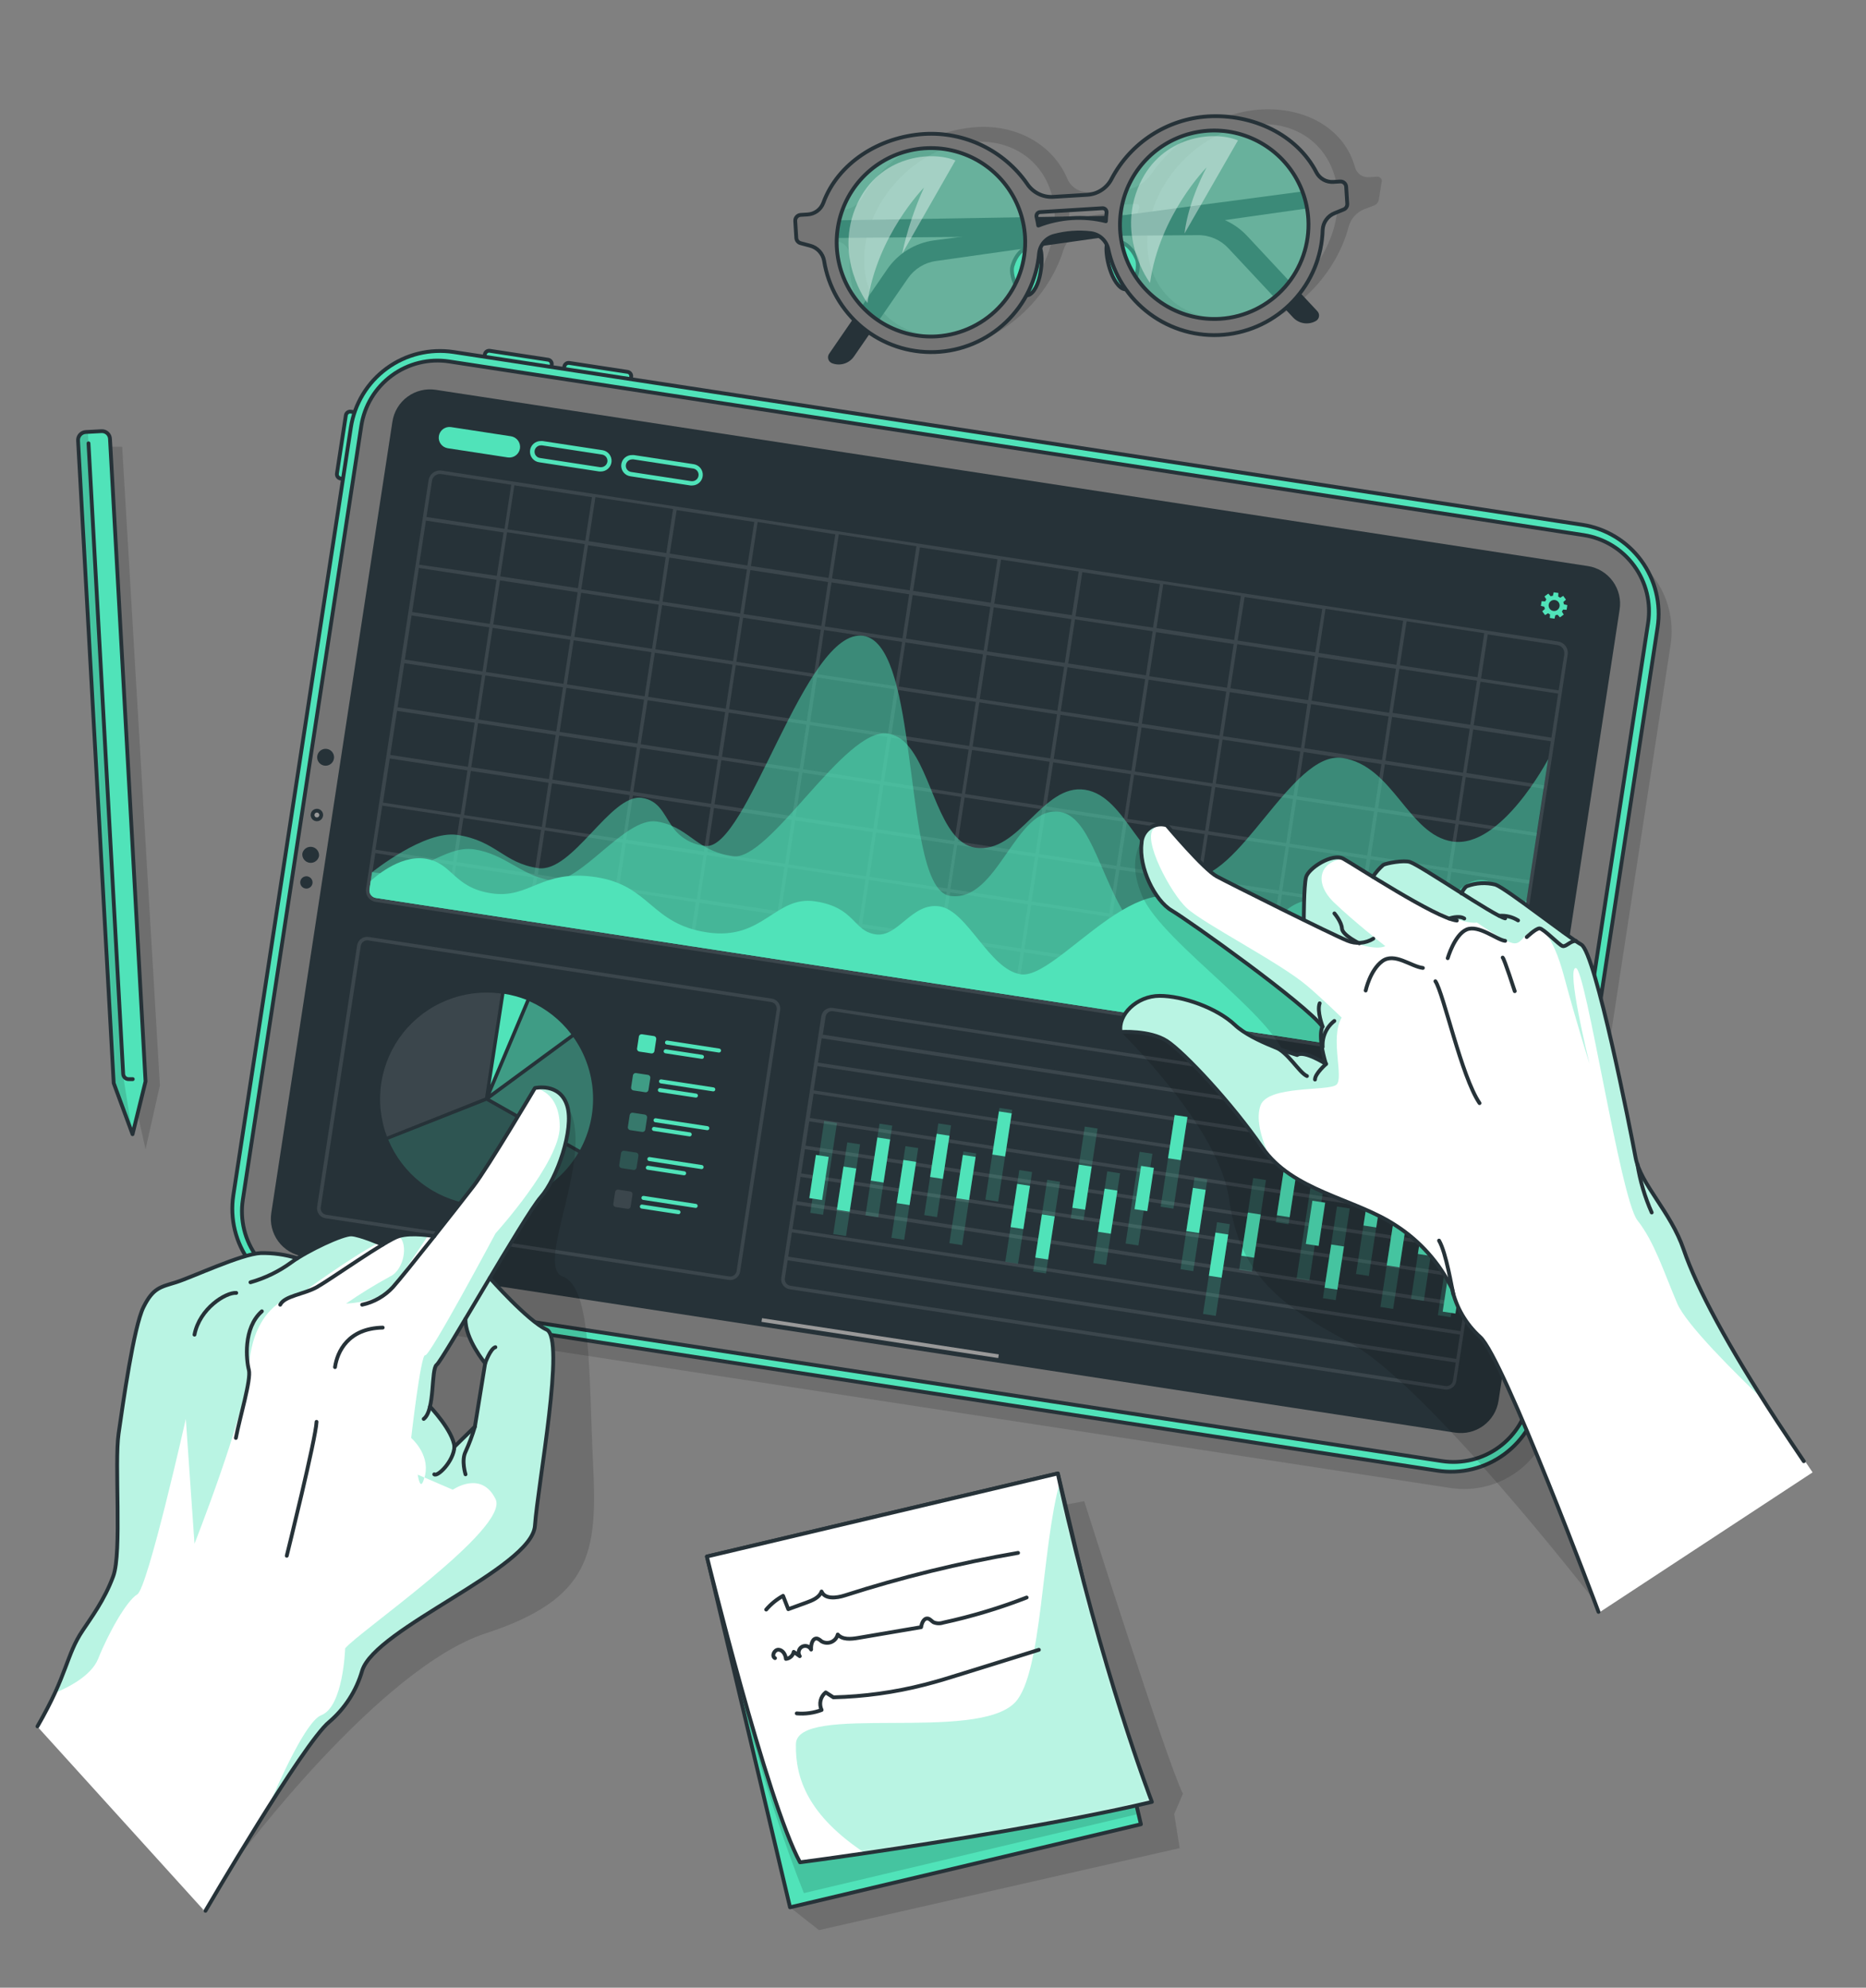 <svg width="489" height="521" viewBox="0 0 489 521" fill="none" xmlns="http://www.w3.org/2000/svg">
<rect x="0" y="0" width="489" height="521" fill="#808080" stroke="none"/>
<path opacity="0.2" d="M189.006 411.22L284.128 393.484C284.128 393.484 305.647 461.383 309.988 470.166L307.715 475.495L309.147 484.414L214.616 505.911L207.037 499.934L189.006 411.22Z" fill="black" fill-opacity="0.7"/>
<path d="M277.218 386.207L185.263 407.979L207.034 499.933L298.989 478.162L277.218 386.207Z" fill="#50E3B9"/>
<mask id="mask0_617_2767" style="mask-type:luminance" maskUnits="userSpaceOnUse" x="185" y="386" width="114" height="114">
<path d="M277.218 386.207L185.263 407.979L207.034 499.933L298.989 478.162L277.218 386.207Z" fill="white"/>
</mask>
<g mask="url(#mask0_617_2767)">
<path opacity="0.2" d="M283.094 411.016L298.353 475.449L210.662 496.207C200.095 469.768 192.017 436.478 192.017 436.478L283.094 411.016Z" fill="black" fill-opacity="0.7"/>
</g>
<path d="M277.218 386.207L185.263 407.979L207.034 499.933L298.989 478.162L277.218 386.207Z" stroke="#263238" stroke-linecap="round" stroke-linejoin="round"/>
<path d="M301.864 472.302C278.879 477.745 246.327 482.857 226.693 485.743C216.468 487.243 209.651 488.129 209.651 488.129C200.947 472.223 185.245 407.982 185.245 407.982L277.197 386.213C277.379 386.997 277.538 387.781 277.708 388.553C288.673 438.239 301.864 472.302 301.864 472.302Z" fill="white"/>
<mask id="mask1_617_2767" style="mask-type:luminance" maskUnits="userSpaceOnUse" x="185" y="386" width="117" height="103">
<path d="M301.866 472.3C278.881 477.743 246.329 482.855 226.695 485.741C216.47 487.241 209.652 488.127 209.652 488.127C200.949 472.221 185.247 407.98 185.247 407.98L277.199 386.211C277.381 386.995 277.54 387.779 277.71 388.551C288.675 438.237 301.866 472.3 301.866 472.3Z" fill="white"/>
</mask>
<g mask="url(#mask1_617_2767)">
<path opacity="0.4" d="M301.866 472.301C278.88 477.744 246.329 482.857 226.695 485.743C211.925 475.937 208.391 466.325 208.573 457.156C208.766 446.271 256.191 456.906 266.098 446.124C273.165 438.432 272.915 405.789 277.733 388.553C288.674 438.238 301.866 472.301 301.866 472.301Z" fill="#50E3B9"/>
</g>
<path d="M301.864 472.302C278.879 477.745 246.327 482.857 226.693 485.743C216.468 487.243 209.651 488.129 209.651 488.129C200.947 472.223 185.245 407.982 185.245 407.982L277.197 386.213C277.379 386.997 277.538 387.781 277.708 388.553C288.673 438.239 301.864 472.302 301.864 472.302Z" stroke="#263238" stroke-linecap="round" stroke-linejoin="round"/>
<path d="M200.789 421.889C202.036 420.435 203.533 419.215 205.209 418.287L206.572 421.786L211.333 420.059C212.924 419.48 214.741 418.73 215.298 417.151C216.173 419.23 219.195 418.878 221.343 418.196C236.211 413.41 251.398 409.678 266.79 407.027" stroke="#263238" stroke-linecap="round" stroke-linejoin="round"/>
<path d="M203.094 434.614C202.105 434.103 202.924 432.342 204.037 432.41C205.15 432.478 205.866 433.705 205.957 434.819C206.45 434.765 206.913 434.557 207.28 434.224C207.647 433.892 207.9 433.452 208.002 432.967L209.582 434.103C209.45 433.907 209.36 433.687 209.317 433.455C209.274 433.223 209.279 432.984 209.332 432.754C209.385 432.524 209.484 432.308 209.624 432.118C209.764 431.928 209.941 431.768 210.145 431.649C210.348 431.53 210.574 431.454 210.808 431.426C211.043 431.398 211.28 431.418 211.506 431.485C211.733 431.552 211.943 431.664 212.124 431.816C212.304 431.967 212.452 432.154 212.558 432.365C212.445 431.07 212.945 429.206 214.206 429.502C214.599 429.663 214.958 429.898 215.263 430.195C215.648 430.429 216.082 430.569 216.532 430.604C216.981 430.638 217.433 430.567 217.849 430.394C218.265 430.221 218.635 429.952 218.928 429.61C219.221 429.267 219.429 428.86 219.535 428.422C220.773 429.831 222.943 429.638 224.841 429.32L241.384 426.502C241.543 425.457 242.065 424.116 243.111 424.23C243.713 424.321 244.111 424.9 244.633 425.218C245.439 425.556 246.339 425.588 247.167 425.309C254.619 423.694 261.932 421.495 269.039 418.73" stroke="#263238" stroke-linecap="round" stroke-linejoin="round"/>
<path d="M208.798 449.102C211.008 449.295 213.233 448.988 215.308 448.204C214.941 447.428 214.848 446.55 215.044 445.715C215.24 444.879 215.714 444.134 216.388 443.602L218.387 444.886C226.44 444.695 234.444 443.589 242.247 441.591C245.735 440.705 249.189 439.626 252.632 438.546L272.243 432.434" stroke="#263238" stroke-linecap="round" stroke-linejoin="round"/>
<path opacity="0.2" d="M360.753 46.331L358.923 46.444C358.081 46.542 357.231 46.334 356.528 45.859C355.826 45.384 355.317 44.672 355.094 43.854C352.299 33.685 342.074 27.97 330.268 28.708C319.611 29.367 308.374 36.093 301.864 45.388C301.064 46.606 300.004 47.632 298.761 48.392C297.517 49.153 296.121 49.628 294.672 49.785L285.582 50.353C284.341 50.467 283.096 50.18 282.03 49.534C280.964 48.888 280.134 47.916 279.663 46.762C275.993 38.093 266.687 32.651 256.018 33.31C244.191 34.037 231.965 41.138 225.887 51.864C225.406 52.727 224.725 53.462 223.9 54.006C223.075 54.55 222.131 54.887 221.149 54.988L219.319 55.102C218.89 55.149 218.488 55.334 218.172 55.629C217.857 55.924 217.646 56.313 217.57 56.738L216.854 61.283C216.81 61.435 216.799 61.595 216.82 61.752C216.842 61.909 216.896 62.06 216.98 62.195C217.063 62.33 217.174 62.446 217.305 62.535C217.436 62.625 217.584 62.686 217.74 62.715L219.944 63.385C220.799 63.639 221.539 64.183 222.036 64.923C222.534 65.663 222.758 66.553 222.671 67.441C221.899 81.996 232.17 92.687 246.793 91.79C260.893 90.915 274.311 79.53 278.697 65.498C279.067 64.362 279.714 63.336 280.578 62.511C281.443 61.686 282.498 61.089 283.651 60.772C286.777 59.948 290.029 59.717 293.24 60.09C294.263 60.209 295.204 60.709 295.875 61.49C296.547 62.271 296.9 63.276 296.864 64.305C296.864 78.11 306.897 88.063 321.02 87.188C335.665 86.302 349.55 74.156 353.435 59.386C353.715 58.363 354.229 57.42 354.938 56.631C355.646 55.842 356.528 55.229 357.514 54.841L359.98 53.898C360.324 53.78 360.631 53.573 360.869 53.297C361.107 53.022 361.267 52.688 361.332 52.33L362.059 47.785C362.118 47.597 362.127 47.396 362.085 47.204C362.043 47.011 361.952 46.832 361.82 46.685C361.688 46.539 361.521 46.429 361.333 46.367C361.146 46.304 360.946 46.292 360.753 46.331ZM247.417 87.949C233.783 88.79 224.569 78.087 226.773 64.089C228.977 50.091 241.839 37.957 255.439 37.173C269.039 36.389 278.288 47.035 276.072 61.033C273.857 75.031 261.018 87.109 247.417 87.949ZM280.128 58.079C280.181 57.321 280.204 56.537 280.197 55.727C280.211 55.403 280.34 55.095 280.56 54.858C280.781 54.62 281.079 54.469 281.401 54.432L297.671 53.432C297.812 53.418 297.955 53.442 298.084 53.5C298.214 53.558 298.326 53.649 298.409 53.764C298.493 53.879 298.545 54.013 298.561 54.154C298.577 54.295 298.556 54.438 298.501 54.568C298.251 55.352 298.023 56.136 297.819 56.931C290.82 54.898 283.832 56.727 280.128 58.079ZM321.622 83.348C307.988 84.189 298.773 73.486 300.989 59.488C303.204 45.49 316.043 33.355 329.644 32.571C343.244 31.787 352.492 42.434 350.288 56.431C348.084 70.429 335.256 82.507 321.622 83.348Z" fill="black" fill-opacity="0.7"/>
<path d="M349.083 49.16L244.827 62.999C242.365 63.326 239.999 64.165 237.881 65.463C235.764 66.76 233.942 68.487 232.533 70.532L217.274 92.733C217.134 92.939 217.042 93.175 217.006 93.421C216.97 93.668 216.989 93.92 217.064 94.158C217.138 94.396 217.265 94.614 217.435 94.796C217.605 94.978 217.814 95.12 218.047 95.21C219.069 95.603 220.193 95.64 221.239 95.314C222.284 94.988 223.189 94.319 223.807 93.415L237.919 72.963C238.758 71.739 239.843 70.703 241.105 69.92C242.366 69.138 243.777 68.626 245.247 68.419L349.458 53.648L349.083 49.16Z" fill="#263238"/>
<path d="M208.435 57.931L313.578 56.193C316.064 56.158 318.53 56.646 320.816 57.624C323.102 58.603 325.157 60.051 326.848 61.874L345.232 81.576C345.402 81.758 345.527 81.977 345.6 82.215C345.673 82.453 345.691 82.704 345.653 82.95C345.615 83.196 345.521 83.43 345.379 83.635C345.238 83.84 345.051 84.01 344.834 84.132C343.883 84.674 342.776 84.88 341.694 84.715C340.611 84.55 339.616 84.024 338.869 83.223L321.883 65.044C320.867 63.955 319.635 63.089 318.266 62.502C316.896 61.915 315.42 61.62 313.93 61.636L208.673 62.431L208.435 57.931Z" fill="#263238"/>
<path d="M272.163 64.625C273.458 64.864 273.402 73.715 270.47 76.703C267.539 79.691 264.539 72.419 265.301 69.806C266.062 67.193 268.107 63.852 272.163 64.625Z" fill="#50E3B9" stroke="#263238" stroke-linecap="round" stroke-linejoin="round"/>
<path d="M290.434 63.487C289.184 63.897 290.332 72.577 293.604 75.27C296.876 77.963 298.967 70.282 297.887 67.794C296.808 65.305 294.354 62.226 290.434 63.487Z" fill="#50E3B9" stroke="#263238" stroke-linecap="round" stroke-linejoin="round"/>
<path opacity="0.5" d="M225.295 43.91C230.795 39.206 242.441 31.196 255.189 38.82C267.937 46.444 272.334 54.727 269.721 65.941C267.107 77.155 259.074 92.153 240.18 89.539C221.285 86.926 208.219 58.521 225.295 43.91Z" fill="#50E3B9"/>
<path opacity="0.5" d="M299.637 40.286C305.136 35.582 316.771 27.561 329.519 35.185C342.267 42.809 346.675 51.091 344.051 62.306C341.426 73.52 333.416 88.517 314.51 85.904C295.603 83.291 282.549 54.841 299.637 40.286Z" fill="#50E3B9"/>
<path d="M351.254 47.569L349.424 47.683C348.518 47.743 347.614 47.537 346.823 47.091C346.032 46.645 345.388 45.978 344.971 45.172C339.903 35.31 328.303 29.788 316.475 30.515C311.251 30.856 306.201 32.528 301.806 35.371C297.411 38.215 293.816 42.137 291.365 46.763C290.777 47.965 289.884 48.993 288.776 49.745C287.668 50.496 286.383 50.944 285.048 51.046L275.958 51.603C274.618 51.673 273.283 51.39 272.086 50.782C270.89 50.174 269.874 49.262 269.141 48.137C266.137 43.849 262.085 40.402 257.372 38.123C252.658 35.844 247.44 34.809 242.213 35.117C230.386 35.855 219.558 42.763 215.752 53.182C215.435 54.033 214.877 54.773 214.147 55.312C213.416 55.85 212.545 56.164 211.639 56.216L209.809 56.329C209.41 56.356 209.038 56.539 208.774 56.839C208.51 57.139 208.375 57.532 208.4 57.931L208.673 62.374C208.696 62.706 208.828 63.022 209.047 63.272C209.267 63.522 209.562 63.694 209.889 63.76L212.275 64.396C213.2 64.63 214.039 65.126 214.692 65.822C215.344 66.519 215.783 67.389 215.956 68.328C217.04 75.179 220.593 81.397 225.946 85.809C231.299 90.221 238.081 92.522 245.014 92.277C251.946 92.033 258.55 89.26 263.578 84.482C268.607 79.703 271.713 73.25 272.311 66.339C272.436 65.266 272.884 64.257 273.596 63.445C274.309 62.633 275.252 62.057 276.299 61.794C279.417 60.971 282.662 60.74 285.866 61.113C286.949 61.252 287.965 61.718 288.777 62.449C289.589 63.179 290.159 64.14 290.411 65.203C291.824 72.022 295.693 78.084 301.283 82.237C306.872 86.391 313.793 88.346 320.729 87.732C327.666 87.118 334.135 83.977 338.908 78.906C343.681 73.835 346.425 67.188 346.618 60.226C346.669 59.277 346.992 58.362 347.548 57.591C348.104 56.819 348.869 56.224 349.754 55.875L352.026 54.943C352.341 54.837 352.613 54.631 352.799 54.356C352.986 54.081 353.078 53.752 353.06 53.421L352.776 48.978C352.756 48.591 352.585 48.228 352.301 47.965C352.017 47.702 351.641 47.56 351.254 47.569ZM245.497 88.165C240.619 88.469 235.76 87.319 231.536 84.86C227.312 82.401 223.912 78.744 221.767 74.352C219.622 69.96 218.828 65.031 219.486 60.188C220.144 55.344 222.224 50.805 225.463 47.145C228.702 43.484 232.954 40.867 237.681 39.623C242.408 38.381 247.397 38.568 252.018 40.162C256.638 41.756 260.682 44.685 263.637 48.578C266.592 52.472 268.326 57.154 268.619 62.033C269.001 68.56 266.784 74.974 262.451 79.871C258.118 84.768 252.022 87.75 245.497 88.165ZM272.084 59.124C271.959 58.352 271.811 57.59 271.629 56.852C271.594 56.706 271.592 56.554 271.622 56.406C271.652 56.259 271.714 56.12 271.805 56C271.895 55.879 272.01 55.78 272.143 55.709C272.276 55.639 272.422 55.598 272.572 55.591L288.843 54.58C288.996 54.561 289.152 54.578 289.298 54.629C289.444 54.679 289.577 54.763 289.687 54.872C289.796 54.981 289.879 55.114 289.93 55.26C289.98 55.406 289.997 55.562 289.979 55.716C289.899 56.466 289.843 57.238 289.809 57.988C283.936 56.525 277.755 56.922 272.118 59.124H272.084ZM319.736 83.564C314.858 83.868 309.999 82.717 305.775 80.258C301.55 77.799 298.151 74.143 296.006 69.751C293.861 65.359 293.067 60.429 293.725 55.586C294.383 50.743 296.463 46.203 299.702 42.543C302.94 38.882 307.192 36.265 311.919 35.022C316.646 33.779 321.636 33.966 326.257 35.56C330.877 37.154 334.921 40.084 337.876 43.977C340.831 47.87 342.565 52.552 342.857 57.431C343.243 63.954 341.031 70.364 336.705 75.261C332.379 80.158 326.29 83.143 319.77 83.564H319.736Z" fill="#757575" stroke="#263238" stroke-linecap="round" stroke-linejoin="round"/>
<path opacity="0.4" d="M227.318 79.428C227.318 79.428 218.228 67.395 224.636 53.42C230.419 40.854 243.951 39.422 250.371 42.058L236.407 66.509C237.692 60.537 239.615 54.72 242.145 49.16C242.145 49.16 229.806 61.658 227.318 79.428Z" fill="white"/>
<path opacity="0.4" d="M301.374 74.155C301.374 74.155 292.285 62.135 298.693 48.159C304.476 35.582 318.008 34.15 324.416 36.797L310.407 61.203C311.464 52.443 316.202 43.876 316.202 43.876C316.202 43.876 303.851 56.363 301.374 74.155Z" fill="white"/>
<path opacity="0.2" d="M34.847 286.443L38.142 301.248L41.903 284.489L32.018 117.094H25.28L34.847 286.443Z" fill="black" fill-opacity="0.7"/>
<path d="M28.826 115.06L38.142 283.444L34.734 297.294L29.803 283.909L20.463 115.514C20.442 115.234 20.476 114.952 20.565 114.685C20.654 114.419 20.795 114.172 20.98 113.96C21.165 113.749 21.391 113.576 21.643 113.453C21.896 113.33 22.171 113.258 22.452 113.242L26.599 113.015C26.88 113 27.162 113.041 27.427 113.136C27.692 113.231 27.935 113.378 28.143 113.569C28.35 113.759 28.518 113.989 28.635 114.245C28.752 114.501 28.817 114.778 28.826 115.06Z" fill="#50E3B9"/>
<mask id="mask2_617_2767" style="mask-type:luminance" maskUnits="userSpaceOnUse" x="20" y="113" width="19" height="185">
<path d="M28.828 115.062L38.144 283.446L34.736 297.296L29.805 283.911L20.465 115.516C20.444 115.236 20.478 114.954 20.567 114.687C20.656 114.42 20.797 114.174 20.982 113.962C21.167 113.751 21.393 113.578 21.645 113.455C21.898 113.332 22.173 113.26 22.454 113.244L26.601 113.017C26.882 113.002 27.163 113.043 27.429 113.138C27.694 113.233 27.937 113.38 28.145 113.57C28.352 113.761 28.52 113.991 28.637 114.247C28.754 114.503 28.819 114.78 28.828 115.062Z" fill="white"/>
</mask>
<g mask="url(#mask2_617_2767)">
<path opacity="0.2" d="M34.713 297.294L29.782 283.91L20.465 115.515C20.444 115.234 20.478 114.952 20.567 114.685C20.656 114.419 20.797 114.172 20.982 113.961C21.167 113.749 21.393 113.576 21.645 113.453C21.898 113.33 22.173 113.258 22.454 113.242H23.033L32.418 282.864L34.713 297.294Z" fill="black" fill-opacity="0.7"/>
</g>
<path d="M28.826 115.06L38.142 283.444L34.734 297.294L29.803 283.909L20.463 115.514C20.442 115.234 20.476 114.952 20.565 114.685C20.654 114.419 20.795 114.172 20.98 113.96C21.165 113.749 21.391 113.576 21.643 113.453C21.896 113.33 22.171 113.258 22.452 113.242L26.599 113.015C26.88 113 27.162 113.041 27.427 113.136C27.692 113.231 27.935 113.378 28.143 113.569C28.35 113.759 28.518 113.989 28.635 114.245C28.752 114.501 28.817 114.778 28.826 115.06Z" stroke="#263238" stroke-linecap="round" stroke-linejoin="round"/>
<path d="M23.19 116.197L32.28 281.502C32.29 281.69 32.337 281.874 32.419 282.044C32.5 282.214 32.614 282.366 32.755 282.491C32.895 282.617 33.059 282.714 33.237 282.776C33.415 282.838 33.603 282.865 33.791 282.854H34.791" fill="#50E3B9"/>
<path d="M23.19 116.197L32.28 281.502C32.29 281.69 32.337 281.874 32.419 282.044C32.5 282.214 32.614 282.366 32.755 282.491C32.895 282.617 33.059 282.714 33.237 282.776C33.415 282.838 33.603 282.865 33.791 282.854H34.791" stroke="#263238" stroke-linecap="round" stroke-linejoin="round"/>
<path opacity="0.2" d="M64.558 317.824L95.361 116.571C96.31 110.383 99.677 104.826 104.722 101.121C109.768 97.416 116.078 95.866 122.266 96.812L418.028 142.09C421.092 142.557 424.034 143.623 426.686 145.228C429.338 146.832 431.647 148.944 433.483 151.441C435.319 153.938 436.645 156.773 437.385 159.783C438.125 162.793 438.265 165.919 437.797 168.983L406.984 370.237C406.519 373.303 405.455 376.247 403.851 378.901C402.247 381.555 400.136 383.866 397.639 385.704C395.141 387.541 392.305 388.868 389.294 389.608C386.283 390.348 383.155 390.488 380.09 390.018L84.317 344.729C78.13 343.78 72.573 340.413 68.868 335.367C65.162 330.322 63.612 324.012 64.558 317.824Z" fill="black" fill-opacity="0.7"/>
<path d="M88.296 124.142L90.635 108.856C90.681 108.559 90.843 108.291 91.086 108.113C91.329 107.934 91.632 107.86 91.93 107.905L98.377 108.892L95.696 126.412L89.249 125.426C88.953 125.38 88.687 125.22 88.509 124.98C88.33 124.739 88.254 124.438 88.296 124.142Z" fill="#50E3B9" stroke="#263238" stroke-linecap="round" stroke-linejoin="round"/>
<path d="M128.34 91.949L143.626 94.288C143.924 94.334 144.191 94.496 144.37 94.739C144.548 94.982 144.623 95.286 144.577 95.584L143.591 102.03L126.07 99.349L127.057 92.902C127.102 92.606 127.262 92.34 127.503 92.162C127.743 91.984 128.044 91.907 128.34 91.949Z" fill="#50E3B9" stroke="#263238" stroke-linecap="round" stroke-linejoin="round"/>
<path d="M149.173 95.131L164.459 97.47C164.757 97.516 165.024 97.678 165.203 97.921C165.381 98.163 165.456 98.467 165.41 98.765L164.424 105.212L146.903 102.531L147.89 96.084C147.935 95.788 148.095 95.522 148.336 95.344C148.576 95.165 148.877 95.089 149.173 95.131Z" fill="#50E3B9" stroke="#263238" stroke-linecap="round" stroke-linejoin="round"/>
<path d="M61.15 313.281L91.952 112.028C92.902 105.84 96.269 100.283 101.314 96.578C106.36 92.873 112.67 91.323 118.857 92.269L414.619 137.547C417.684 138.014 420.626 139.08 423.277 140.685C425.929 142.289 428.239 144.401 430.075 146.898C431.911 149.396 433.237 152.23 433.977 155.24C434.717 158.25 434.857 161.376 434.389 164.44L403.576 365.694C403.111 368.76 402.046 371.704 400.443 374.358C398.839 377.012 396.728 379.323 394.23 381.161C391.732 382.998 388.897 384.325 385.886 385.065C382.874 385.805 379.747 385.945 376.682 385.475L80.909 340.186C74.721 339.237 69.164 335.87 65.459 330.824C61.754 325.779 60.204 319.469 61.15 313.281Z" fill="#50E3B9" stroke="#263238" stroke-linecap="round" stroke-linejoin="round"/>
<path d="M377.841 382.963L80.545 337.459C77.924 337.059 75.407 336.147 73.138 334.775C70.869 333.402 68.893 331.596 67.323 329.459C65.753 327.322 64.62 324.897 63.987 322.321C63.355 319.746 63.236 317.072 63.639 314.451L94.679 111.652C95.489 106.359 98.367 101.604 102.682 98.434C106.997 95.263 112.394 93.937 117.687 94.745L414.994 140.25C420.287 141.065 425.04 143.946 428.209 148.262C431.379 152.578 432.707 157.975 431.901 163.269L400.86 366.057C400.459 368.678 399.546 371.196 398.172 373.464C396.798 375.733 394.991 377.709 392.853 379.279C390.716 380.849 388.29 381.983 385.714 382.615C383.138 383.247 380.463 383.365 377.841 382.963Z" fill="#757575" stroke="#263238" stroke-linecap="round" stroke-linejoin="round"/>
<path d="M84.158 213.817C84.121 214.037 84.019 214.24 83.866 214.403C83.713 214.565 83.516 214.679 83.299 214.73C83.082 214.782 82.854 214.768 82.645 214.69C82.436 214.613 82.254 214.476 82.122 214.296C81.99 214.116 81.914 213.901 81.904 213.679C81.893 213.456 81.948 213.235 82.062 213.043C82.177 212.851 82.345 212.698 82.546 212.601C82.746 212.504 82.972 212.469 83.193 212.499C83.344 212.519 83.489 212.57 83.62 212.648C83.751 212.726 83.865 212.83 83.955 212.953C84.045 213.076 84.11 213.216 84.144 213.364C84.179 213.513 84.184 213.666 84.158 213.817Z" fill="#999999" stroke="#263238" stroke-linecap="round" stroke-linejoin="round"/>
<path d="M83.602 224.396C83.487 224.953 83.163 225.444 82.697 225.768C82.23 226.093 81.657 226.226 81.096 226.14C80.534 226.054 80.027 225.755 79.68 225.306C79.332 224.857 79.17 224.291 79.227 223.726C79.342 223.17 79.665 222.678 80.132 222.354C80.598 222.029 81.171 221.897 81.733 221.983C82.294 222.069 82.801 222.367 83.149 222.816C83.497 223.266 83.659 223.831 83.602 224.396Z" fill="#263238"/>
<path d="M87.498 198.934C87.383 199.49 87.06 199.981 86.593 200.306C86.127 200.63 85.554 200.763 84.992 200.677C84.431 200.591 83.924 200.293 83.576 199.843C83.228 199.394 83.066 198.829 83.124 198.263C83.154 197.964 83.245 197.675 83.391 197.412C83.536 197.149 83.734 196.919 83.972 196.735C84.209 196.551 84.482 196.418 84.772 196.342C85.063 196.267 85.367 196.252 85.663 196.297C85.96 196.343 86.245 196.448 86.5 196.607C86.755 196.766 86.975 196.975 87.147 197.222C87.318 197.468 87.438 197.747 87.498 198.042C87.559 198.336 87.558 198.639 87.498 198.934Z" fill="#263238"/>
<path d="M81.886 231.543C81.837 231.858 81.696 232.152 81.481 232.387C81.265 232.622 80.985 232.788 80.675 232.864C80.365 232.94 80.04 232.922 79.74 232.813C79.441 232.705 79.18 232.509 78.991 232.252C78.802 231.995 78.694 231.688 78.679 231.369C78.665 231.05 78.746 230.735 78.911 230.462C79.076 230.189 79.318 229.971 79.607 229.836C79.896 229.701 80.218 229.654 80.534 229.702C80.743 229.734 80.945 229.807 81.126 229.917C81.308 230.026 81.466 230.171 81.591 230.342C81.717 230.513 81.808 230.707 81.858 230.913C81.909 231.119 81.918 231.333 81.886 231.543Z" fill="#263238"/>
<path d="M424.435 159.781L392.702 367.158C392.301 369.772 390.879 372.119 388.749 373.685C386.618 375.251 383.954 375.907 381.34 375.509L132.275 337.39L126.878 336.617L106.574 333.504L96.746 332.004L82.544 329.8L79.442 329.323C76.829 328.923 74.481 327.501 72.915 325.37C71.349 323.24 70.693 320.575 71.091 317.961L102.836 110.515C103.033 109.221 103.483 107.978 104.161 106.858C104.839 105.738 105.732 104.763 106.787 103.988C107.842 103.213 109.04 102.654 110.312 102.343C111.584 102.032 112.904 101.975 114.198 102.176L207.173 116.401L221.239 118.56L234.68 120.616L251.95 123.252L258.199 124.206L416.13 148.373C417.424 148.577 418.666 149.033 419.784 149.716C420.902 150.4 421.875 151.297 422.646 152.356C423.417 153.416 423.972 154.617 424.279 155.89C424.586 157.164 424.639 158.486 424.435 159.781Z" fill="#263238"/>
<g opacity="0.1">
<path d="M190.96 335.482L85.294 319.314C84.607 319.208 83.991 318.833 83.58 318.273C83.169 317.713 82.997 317.013 83.101 316.326L93.588 247.779C93.697 247.092 94.074 246.475 94.636 246.065C95.198 245.654 95.9 245.482 96.588 245.587L202.254 261.755C202.594 261.806 202.921 261.924 203.216 262.102C203.511 262.28 203.768 262.515 203.971 262.793C204.175 263.07 204.322 263.386 204.404 263.72C204.485 264.055 204.5 264.402 204.446 264.743L193.959 333.289C193.907 333.63 193.787 333.958 193.608 334.253C193.429 334.547 193.193 334.804 192.914 335.008C192.636 335.211 192.32 335.358 191.984 335.44C191.649 335.521 191.301 335.535 190.96 335.482ZM96.486 246.496C96.264 246.462 96.038 246.472 95.82 246.526C95.602 246.579 95.397 246.675 95.217 246.808C95.037 246.941 94.884 247.108 94.768 247.3C94.653 247.492 94.576 247.705 94.543 247.927L84.055 316.462C84.022 316.684 84.032 316.91 84.085 317.128C84.139 317.345 84.235 317.55 84.368 317.731C84.501 317.911 84.668 318.064 84.861 318.179C85.052 318.295 85.265 318.372 85.487 318.405L191.096 334.573C191.318 334.607 191.544 334.597 191.762 334.543C191.979 334.489 192.184 334.393 192.365 334.26C192.545 334.127 192.698 333.96 192.813 333.768C192.929 333.576 193.006 333.363 193.039 333.142L203.537 264.606C203.603 264.158 203.49 263.702 203.222 263.336C202.954 262.971 202.553 262.725 202.106 262.652L96.486 246.496Z" fill="white"/>
</g>
<path opacity="0.4" d="M128.356 287.976L152.012 301.394C154.517 296.801 155.681 291.596 155.371 286.373C155.062 281.15 153.292 276.119 150.262 271.854L128.356 287.976Z" fill="#50E3B9"/>
<path opacity="0.6" d="M128.583 286.625L149.716 271.094C146.86 267.331 143.095 264.356 138.775 262.447L134.605 272.332L128.583 286.625Z" fill="#50E3B9"/>
<path d="M132.185 260.492L128.526 284.352L137.934 262.049C136.078 261.328 134.151 260.806 132.185 260.492Z" fill="#50E3B9"/>
<path opacity="0.1" d="M127.106 287.692L131.276 260.423C126.487 259.768 121.61 260.37 117.123 262.168C112.637 263.966 108.694 266.898 105.682 270.679C102.671 274.459 100.693 278.958 99.943 283.733C99.193 288.508 99.697 293.396 101.405 297.917L127.106 287.692Z" fill="white"/>
<path opacity="0.2" d="M123.289 315.598C128.802 316.441 134.441 315.613 139.48 313.221C144.518 310.83 148.725 306.984 151.557 302.179L127.481 288.545L101.735 298.714C103.573 303.144 106.523 307.025 110.298 309.982C114.074 312.94 118.548 314.874 123.289 315.598Z" fill="#50E3B9"/>
<path d="M171.373 271.568L168.24 271.089C167.849 271.029 167.484 271.297 167.424 271.688L166.944 274.822C166.885 275.212 167.153 275.578 167.544 275.637L170.677 276.117C171.068 276.177 171.433 275.908 171.493 275.518L171.973 272.384C172.032 271.993 171.764 271.628 171.373 271.568Z" fill="#50E3B9"/>
<path d="M188.404 275.889L174.713 273.787C174.644 273.777 174.577 273.754 174.518 273.718C174.458 273.682 174.406 273.635 174.364 273.579C174.323 273.523 174.293 273.459 174.277 273.391C174.261 273.323 174.258 273.253 174.27 273.184C174.279 273.115 174.303 273.049 174.338 272.989C174.374 272.929 174.421 272.877 174.477 272.836C174.534 272.795 174.597 272.765 174.665 272.749C174.733 272.733 174.803 272.73 174.872 272.741L188.506 274.843C188.575 274.853 188.641 274.876 188.701 274.912C188.761 274.948 188.813 274.995 188.854 275.051C188.896 275.107 188.925 275.171 188.942 275.239C188.958 275.306 188.96 275.377 188.949 275.445C188.925 275.572 188.857 275.685 188.757 275.766C188.658 275.848 188.532 275.891 188.404 275.889Z" fill="#50E3B9"/>
<path d="M183.87 277.536L174.36 276.082C174.291 276.072 174.225 276.049 174.165 276.013C174.105 275.977 174.053 275.93 174.012 275.874C173.971 275.818 173.941 275.754 173.925 275.686C173.908 275.619 173.906 275.548 173.917 275.48C173.939 275.342 174.015 275.218 174.128 275.135C174.24 275.052 174.381 275.017 174.519 275.037L184.029 276.491C184.098 276.501 184.164 276.524 184.224 276.56C184.284 276.595 184.336 276.643 184.377 276.699C184.419 276.755 184.448 276.819 184.465 276.886C184.481 276.954 184.484 277.024 184.472 277.093C184.463 277.162 184.439 277.228 184.404 277.288C184.368 277.348 184.321 277.4 184.264 277.441C184.208 277.483 184.145 277.512 184.077 277.529C184.009 277.545 183.939 277.547 183.87 277.536Z" fill="#50E3B9"/>
<path opacity="0.6" d="M169.817 281.746L166.683 281.266C166.292 281.207 165.927 281.475 165.867 281.866L165.388 284.999C165.328 285.39 165.596 285.755 165.987 285.815L169.121 286.295C169.511 286.354 169.877 286.086 169.936 285.695L170.416 282.562C170.476 282.171 170.207 281.806 169.817 281.746Z" fill="#50E3B9"/>
<path d="M186.847 286.057L173.144 283.967C173.008 283.942 172.886 283.865 172.803 283.753C172.721 283.642 172.684 283.502 172.701 283.364C172.724 283.226 172.799 283.103 172.912 283.02C173.024 282.937 173.165 282.902 173.303 282.921L187.006 285.023C187.074 285.034 187.139 285.057 187.198 285.093C187.256 285.129 187.308 285.176 187.348 285.231C187.389 285.286 187.418 285.349 187.434 285.416C187.451 285.483 187.454 285.552 187.443 285.62C187.433 285.688 187.409 285.753 187.374 285.812C187.338 285.87 187.291 285.921 187.236 285.962C187.18 286.003 187.117 286.032 187.051 286.048C186.984 286.065 186.915 286.068 186.847 286.057Z" fill="#50E3B9"/>
<path d="M182.314 287.693L172.781 286.239C172.658 286.202 172.553 286.121 172.484 286.013C172.415 285.904 172.388 285.774 172.407 285.647C172.427 285.52 172.491 285.404 172.589 285.321C172.687 285.237 172.812 285.192 172.94 285.193L182.45 286.648C182.519 286.657 182.586 286.681 182.645 286.716C182.705 286.752 182.757 286.799 182.799 286.856C182.84 286.912 182.87 286.975 182.886 287.043C182.902 287.111 182.905 287.181 182.893 287.25C182.874 287.385 182.802 287.507 182.694 287.589C182.586 287.672 182.449 287.709 182.314 287.693Z" fill="#50E3B9"/>
<path opacity="0.4" d="M168.971 292.14L165.833 291.664C165.441 291.605 165.076 291.874 165.017 292.265L164.541 295.404C164.482 295.795 164.751 296.16 165.142 296.22L168.281 296.695C168.672 296.754 169.037 296.485 169.097 296.094L169.572 292.956C169.632 292.564 169.362 292.199 168.971 292.14Z" fill="#50E3B9"/>
<path d="M185.279 296.237L171.645 294.147C171.522 294.11 171.416 294.03 171.347 293.921C171.279 293.812 171.251 293.682 171.271 293.555C171.29 293.428 171.355 293.312 171.453 293.229C171.55 293.146 171.675 293.1 171.804 293.102L185.438 295.192C185.507 295.202 185.573 295.225 185.633 295.261C185.693 295.297 185.745 295.344 185.786 295.4C185.828 295.456 185.857 295.52 185.874 295.588C185.89 295.655 185.892 295.726 185.881 295.794C185.871 295.863 185.848 295.93 185.812 295.989C185.777 296.049 185.729 296.101 185.673 296.143C185.617 296.184 185.553 296.214 185.486 296.23C185.418 296.246 185.348 296.249 185.279 296.237Z" fill="#50E3B9"/>
<path d="M180.735 297.873L171.225 296.418C171.102 296.381 170.996 296.301 170.927 296.192C170.859 296.084 170.831 295.954 170.851 295.827C170.87 295.7 170.935 295.584 171.033 295.5C171.131 295.417 171.255 295.372 171.384 295.373L180.894 296.827C181.017 296.864 181.122 296.945 181.191 297.053C181.26 297.162 181.287 297.292 181.268 297.419C181.248 297.546 181.184 297.662 181.086 297.745C180.988 297.829 180.863 297.874 180.735 297.873Z" fill="#50E3B9"/>
<path opacity="0.2" d="M166.704 302.107L163.571 301.628C163.18 301.568 162.815 301.836 162.755 302.227L162.276 305.361C162.216 305.751 162.484 306.117 162.875 306.176L166.008 306.656C166.399 306.716 166.764 306.447 166.824 306.057L167.304 302.923C167.363 302.532 167.095 302.167 166.704 302.107Z" fill="#50E3B9"/>
<path d="M183.722 306.418L170.088 304.328C169.95 304.305 169.826 304.23 169.744 304.117C169.661 304.004 169.625 303.864 169.645 303.725C169.655 303.656 169.678 303.59 169.714 303.53C169.749 303.47 169.797 303.418 169.853 303.377C169.909 303.336 169.973 303.306 170.04 303.29C170.108 303.274 170.178 303.271 170.247 303.282L183.938 305.373C184.007 305.383 184.074 305.406 184.133 305.442C184.193 305.477 184.245 305.525 184.287 305.581C184.328 305.637 184.357 305.701 184.374 305.768C184.39 305.836 184.393 305.906 184.381 305.975C184.373 306.05 184.348 306.122 184.308 306.187C184.269 306.251 184.216 306.306 184.154 306.348C184.091 306.39 184.02 306.418 183.946 306.43C183.871 306.443 183.795 306.438 183.722 306.418Z" fill="#50E3B9"/>
<path d="M179.201 308.053L169.691 306.599C169.622 306.589 169.556 306.566 169.496 306.53C169.436 306.495 169.384 306.447 169.343 306.391C169.302 306.335 169.272 306.271 169.256 306.204C169.239 306.136 169.237 306.066 169.248 305.997C169.258 305.928 169.281 305.862 169.317 305.802C169.353 305.742 169.4 305.69 169.456 305.649C169.512 305.607 169.576 305.578 169.644 305.561C169.711 305.545 169.782 305.542 169.85 305.554L179.36 307.008C179.498 307.03 179.622 307.106 179.705 307.219C179.788 307.331 179.823 307.472 179.803 307.61C179.794 307.679 179.77 307.746 179.735 307.805C179.699 307.865 179.652 307.917 179.596 307.959C179.539 308 179.476 308.03 179.408 308.046C179.34 308.062 179.27 308.065 179.201 308.053Z" fill="#50E3B9"/>
<path opacity="0.1" d="M165.15 312.299L162.016 311.819C161.625 311.759 161.26 312.028 161.2 312.419L160.721 315.552C160.661 315.943 160.929 316.308 161.32 316.368L164.454 316.847C164.844 316.907 165.21 316.639 165.269 316.248L165.749 313.115C165.809 312.724 165.54 312.358 165.15 312.299Z" fill="white"/>
<path d="M182.166 316.598L168.531 314.507C168.393 314.485 168.27 314.409 168.187 314.297C168.104 314.184 168.069 314.043 168.088 313.905C168.098 313.836 168.121 313.77 168.157 313.71C168.193 313.65 168.24 313.598 168.296 313.557C168.352 313.515 168.416 313.486 168.484 313.47C168.551 313.453 168.622 313.451 168.69 313.462L182.382 315.553C182.451 315.562 182.517 315.586 182.577 315.621C182.637 315.657 182.689 315.704 182.73 315.76C182.771 315.816 182.801 315.88 182.817 315.948C182.833 316.016 182.836 316.086 182.825 316.155C182.816 316.23 182.791 316.302 182.752 316.366C182.713 316.431 182.66 316.486 182.597 316.528C182.535 316.57 182.464 316.598 182.389 316.61C182.315 316.622 182.238 316.618 182.166 316.598Z" fill="#50E3B9"/>
<path d="M177.644 318.235L168.123 316.781C168.055 316.77 167.989 316.745 167.931 316.709C167.872 316.673 167.822 316.625 167.781 316.569C167.741 316.513 167.713 316.45 167.697 316.383C167.682 316.316 167.679 316.246 167.691 316.178C167.699 316.109 167.721 316.042 167.757 315.981C167.792 315.92 167.839 315.868 167.896 315.826C167.952 315.784 168.016 315.755 168.085 315.739C168.153 315.724 168.224 315.722 168.293 315.735L177.803 317.19C177.879 317.19 177.955 317.208 178.024 317.24C178.093 317.272 178.155 317.319 178.204 317.378C178.254 317.436 178.291 317.504 178.311 317.578C178.332 317.651 178.337 317.728 178.326 317.804C178.314 317.88 178.287 317.952 178.245 318.016C178.203 318.08 178.148 318.134 178.083 318.175C178.018 318.216 177.946 318.242 177.87 318.253C177.794 318.263 177.717 318.257 177.644 318.235Z" fill="#50E3B9"/>
<g opacity="0.1">
<path d="M389.976 290.466L218.229 264.186C217.541 264.082 216.839 264.253 216.277 264.664C215.715 265.075 215.339 265.692 215.23 266.379L214.502 271.106L214.366 272.015L213.389 278.389L213.253 279.298L212.275 285.66L212.139 286.558L211.162 292.932L211.026 293.829L210.048 300.203L209.912 301.112L208.935 307.475L208.799 308.384L207.822 314.747L207.685 315.656L206.708 322.018L206.572 322.927L205.595 329.29L205.458 330.199L204.742 334.925C204.689 335.266 204.704 335.615 204.785 335.95C204.866 336.285 205.013 336.601 205.217 336.88C205.42 337.159 205.677 337.394 205.972 337.574C206.267 337.753 206.594 337.872 206.935 337.925L378.648 364.205C379.335 364.306 380.034 364.131 380.592 363.718C381.149 363.305 381.521 362.687 381.625 362.001L382.352 357.274L382.488 356.365L383.465 350.003L383.602 349.094L384.579 342.72L384.715 341.822L385.692 335.46L385.829 334.551L386.806 328.188L386.942 327.279L387.919 320.905L388.056 320.007L389.033 313.633L389.169 312.736L390.146 306.373L390.283 305.464L391.26 299.09L391.396 298.181L392.123 293.455C392.229 292.774 392.063 292.08 391.661 291.521C391.259 290.962 390.654 290.583 389.976 290.466ZM380.773 361.865C380.703 362.311 380.459 362.712 380.095 362.98C379.732 363.248 379.277 363.362 378.83 363.296L207.128 337.016C206.679 336.946 206.275 336.701 206.005 336.336C205.735 335.97 205.62 335.512 205.686 335.062L206.413 330.335L381.488 357.138L380.773 361.865ZM381.636 356.184L206.549 329.392L207.526 323.018L382.602 349.821L381.636 356.184ZM382.772 348.912L207.662 322.166L208.64 315.792L383.715 342.583L382.772 348.912ZM383.909 341.64L208.821 314.838L209.799 308.475L384.874 335.266L383.909 341.64ZM385.045 334.369L209.958 307.566L210.935 301.203L386.01 328.006L385.045 334.369ZM386.181 327.097L211.094 300.294L212.071 293.92L387.147 320.723L386.181 327.097ZM387.317 319.814L212.23 293.023L213.207 286.66L388.283 313.451L387.317 319.814ZM388.453 312.543L213.23 285.797L214.207 279.434L389.283 306.225L388.453 312.543ZM389.589 305.282L214.343 278.525L215.32 272.151L390.396 298.954L389.589 305.282ZM215.627 271.197L216.354 266.481C216.388 266.26 216.464 266.047 216.58 265.855C216.696 265.663 216.848 265.495 217.029 265.362C217.209 265.229 217.414 265.133 217.632 265.08C217.85 265.026 218.076 265.016 218.297 265.05L389.794 291.375C390.24 291.445 390.639 291.689 390.906 292.053C391.172 292.417 391.283 292.872 391.214 293.318L390.487 298.045L215.627 271.197Z" fill="white"/>
</g>
<g opacity="0.1">
<path d="M408.313 168.144L115.721 123.355C115.332 123.295 114.935 123.313 114.553 123.407C114.172 123.501 113.812 123.669 113.495 123.903C113.179 124.136 112.911 124.429 112.708 124.766C112.505 125.103 112.371 125.477 112.312 125.866L95.917 232.975C95.799 233.758 95.996 234.555 96.465 235.194C96.933 235.833 97.635 236.26 98.417 236.383L391.02 281.172C391.803 281.29 392.601 281.093 393.239 280.624C393.878 280.156 394.305 279.454 394.429 278.672L410.824 171.552C410.884 171.163 410.866 170.767 410.772 170.385C410.678 170.003 410.509 169.643 410.276 169.326C410.043 169.01 409.749 168.742 409.412 168.539C409.076 168.336 408.702 168.202 408.313 168.144ZM169.713 183.539L190.028 186.641L188.255 198.184L167.906 195.071L169.713 183.539ZM167.043 194.901L146.648 191.845L148.42 180.289L168.77 183.403L167.043 194.901ZM190.959 186.8L211.32 189.913L209.548 201.468L189.198 198.355L190.959 186.8ZM296.489 202.025L276.14 198.912L277.901 187.357L298.261 190.47L296.489 202.025ZM299.159 190.663L319.52 193.776L317.747 205.331L297.398 202.218L299.159 190.663ZM233.476 193.367L253.836 196.48L252.064 208.035L231.681 204.82L233.476 193.367ZM230.806 204.729L210.457 201.616L212.184 190.049L232.544 193.163L230.806 204.729ZM254.734 196.571L275.038 199.673L273.265 211.228L252.916 208.115L254.734 196.571ZM275.992 199.821L296.353 202.934L294.58 214.489L274.231 211.376L275.992 199.821ZM275.231 198.775L254.882 195.662L256.643 184.107L277.003 187.232L275.231 198.775ZM253.973 195.526L233.623 192.413L235.385 180.858L255.722 183.959L253.973 195.526ZM232.68 192.322L212.331 189.197L214.092 177.551L234.453 180.664L232.68 192.322ZM211.411 189.004L191.062 185.891L192.823 174.336L213.183 177.449L211.411 189.004ZM209.366 202.377L207.605 213.909L187.256 210.796L189.028 199.241L209.366 202.377ZM210.275 202.513L230.624 205.627L228.851 217.182L208.502 214.068L210.275 202.513ZM231.533 205.763L251.882 208.876L250.11 220.431L229.772 217.318L231.533 205.763ZM252.791 209.012L273.14 212.137L271.368 223.681L251.019 220.567L252.791 209.012ZM274.049 212.273L294.398 215.386L292.626 226.941L272.277 223.828L274.049 212.273ZM295.307 215.523L315.657 218.636L313.884 230.191L293.535 227.078L295.307 215.523ZM295.444 214.625L297.205 203.07L317.565 206.183L315.793 217.738L295.444 214.625ZM318.463 206.32L338.823 209.433L337.051 220.988L316.702 217.875L318.463 206.32ZM339.721 209.569L360.082 212.694L358.309 224.237L337.96 221.124L339.721 209.569ZM339.869 208.672L341.63 197.116L362.002 200.275L360.252 211.785L339.869 208.672ZM338.96 208.535L318.611 205.411L320.372 193.856L340.732 196.98L338.96 208.535ZM320.485 192.958L322.258 181.403L342.607 184.516L340.937 196.071L320.485 192.958ZM319.588 192.822L299.239 189.697L301 178.153L321.349 181.267L319.588 192.822ZM298.33 189.561L277.969 186.448L279.742 174.893L300.091 178.006L298.33 189.561ZM277.071 186.311L256.745 183.232L258.517 171.677L278.867 174.79L277.071 186.311ZM255.813 183.05L235.498 179.937L237.259 168.382L257.609 171.507L255.813 183.05ZM234.589 179.824L214.24 176.71L215.956 165.133L236.407 168.246L234.589 179.824ZM213.331 176.574L192.971 173.461L194.743 161.906L215.092 165.053L213.331 176.574ZM192.096 173.291L171.746 170.177L173.508 158.622L193.857 161.747L192.096 173.291ZM191.959 174.199L190.187 185.755L169.838 182.641L171.599 171.086L191.959 174.199ZM168.929 182.505L148.58 179.381L150.341 167.825L170.701 170.95L168.929 182.505ZM147.671 179.244L127.333 176.131L129.094 164.576L149.454 167.689L147.671 179.244ZM147.534 180.153L145.762 191.708L125.413 188.595L127.185 177.04L147.534 180.153ZM145.625 192.651L143.853 204.206L123.504 201.093L125.276 189.538L145.625 192.651ZM146.534 192.799L166.884 195.912L165.111 207.467L144.762 204.343L146.534 192.799ZM167.793 196.048L188.119 199.139L186.347 210.694L165.963 207.558L167.793 196.048ZM186.21 211.637L184.438 223.192L164.089 220.068L165.861 208.512L186.21 211.637ZM187.119 211.773L207.468 214.886L205.73 226.407L185.369 223.294L187.119 211.773ZM208.377 215.023L228.727 218.136L226.954 229.691L206.605 226.578L208.377 215.023ZM229.59 218.227L250.041 221.34L248.269 232.895L227.863 229.816L229.59 218.227ZM250.848 221.476L271.197 224.59L269.425 236.145L249.076 233.031L250.848 221.476ZM272.106 224.726L292.455 227.85L290.683 239.394L270.334 236.281L272.106 224.726ZM293.364 227.987L313.714 231.1L311.941 242.655L291.592 239.542L293.364 227.987ZM314.623 231.236L335.017 234.361L333.245 245.916L312.896 242.803L314.623 231.236ZM314.759 230.327L316.531 218.784L336.926 221.863L335.154 233.418L314.759 230.327ZM337.79 222.033L358.139 225.146L356.366 236.701L336.017 233.588L337.79 222.033ZM359.116 225.271L379.465 228.384L377.693 239.94L357.343 236.826L359.116 225.271ZM359.252 224.374L361.013 212.819L381.374 215.932L379.567 227.544L359.252 224.374ZM361.161 211.876L362.922 200.321L383.283 203.434L381.487 215.046L361.161 211.876ZM363.058 199.377L364.797 187.913L385.146 191.026L383.396 202.547L363.058 199.377ZM362.161 199.23L341.8 196.117L343.573 184.562L363.899 187.777L362.161 199.23ZM343.709 183.664L345.482 172.2L365.808 175.279L364.047 186.834L343.709 183.664ZM342.811 183.516L322.451 180.403L324.223 168.848L344.573 171.973L342.811 183.516ZM321.553 180.267L301.17 177.244L302.943 165.689L323.292 168.803L321.553 180.267ZM300.295 177.017L279.935 173.904L281.707 162.349L302.056 165.462L300.295 177.017ZM279.037 173.756L258.654 170.734L260.426 159.179L280.775 162.292L279.037 173.756ZM257.779 170.507L237.418 167.394L239.168 155.964L259.517 159.077L257.779 170.507ZM236.498 167.326L216.138 164.201L217.91 152.657L238.259 155.77L236.498 167.326ZM215.24 164.065L194.879 160.951L196.64 149.419L217.001 152.555L215.24 164.065ZM193.982 160.815L173.621 157.702L175.394 146.147L195.743 149.26L193.982 160.815ZM172.78 157.577L152.329 154.464L154.101 142.909L174.451 146.033L172.78 157.577ZM172.633 158.486L170.872 170.041L150.522 166.928L152.284 155.373L172.633 158.486ZM149.613 166.792L129.264 163.667L131.025 152.123L151.375 155.236L149.613 166.792ZM128.355 163.531L108.006 160.417L109.767 148.862L130.128 151.976L128.355 163.531ZM128.219 164.44L126.447 175.995L106.097 172.881L107.858 161.326L128.219 164.44ZM126.31 176.938L124.538 188.493L104.189 185.38L105.961 173.825L126.31 176.938ZM124.401 189.436L122.629 200.991L102.28 197.878L104.052 186.323L124.401 189.436ZM122.493 201.934L120.732 213.478L100.371 210.364L102.143 198.809L122.493 201.934ZM123.402 202.07L143.751 205.183L141.99 216.738L121.629 213.625L123.402 202.07ZM144.66 205.32L165.009 208.433L163.236 219.988L142.887 216.875L144.66 205.32ZM163.1 220.897L161.339 232.452L140.967 229.225L142.74 217.67L163.1 220.897ZM164.009 221.033L184.358 224.146L182.597 235.702L162.237 232.588L164.009 221.033ZM185.21 224.135L205.56 227.26L203.798 238.803L183.438 235.69L185.21 224.135ZM206.469 227.396L226.818 230.509L225.045 242.098L204.685 238.985L206.469 227.396ZM227.727 230.645L248.076 233.759L246.315 245.314L225.954 242.201L227.727 230.645ZM248.985 233.906L269.357 237.054L267.596 248.609L247.235 245.484L248.985 233.906ZM270.243 237.156L290.592 240.269L288.831 251.824L268.47 248.711L270.243 237.156ZM291.501 240.405L311.85 243.519L310.089 255.074L289.729 251.96L291.501 240.405ZM312.759 243.666L333.108 246.859L331.347 258.414L310.987 255.301L312.759 243.666ZM334.017 246.916L354.367 250.029L352.605 261.629L332.245 258.516L334.017 246.916ZM334.154 246.007L335.926 234.452L356.275 237.576L354.503 249.131L334.154 246.007ZM357.184 237.769L377.534 240.883L375.761 252.438L355.412 249.324L357.184 237.769ZM378.431 240.996L398.78 244.109L397.008 255.664L376.67 252.54L378.431 240.996ZM378.567 240.099L380.34 228.544L400.689 231.657L398.883 243.212L378.567 240.099ZM380.476 227.6L382.237 216.045L402.598 219.159L400.825 230.714L380.476 227.6ZM382.385 215.102L384.112 203.684L404.563 206.74L402.802 218.295L382.385 215.102ZM384.282 202.604L386.066 191.186L406.415 194.299L404.654 205.854L384.282 202.604ZM386.191 190.106L387.975 178.687L408.324 181.801L406.563 193.356L386.191 190.106ZM385.294 189.97L364.933 186.857L366.706 175.302L387.055 178.415L385.294 189.97ZM366.842 174.393L368.614 162.849L388.964 165.962L387.191 177.517L366.842 174.393ZM365.933 174.256L345.584 171.143L347.356 159.588L367.705 162.701L365.933 174.256ZM344.675 171.007L324.326 167.894L326.166 156.486L346.515 159.599L344.675 171.007ZM323.417 167.757L303.068 164.633L304.84 153.089L325.189 156.202L323.417 167.757ZM302.159 164.496L281.855 161.531L283.627 149.976L303.976 153.089L302.159 164.496ZM280.9 161.247L260.563 158.236L262.335 146.681L282.684 149.794L280.9 161.247ZM259.642 157.986L239.293 154.873L241.077 143.465L261.403 146.59L259.642 157.986ZM238.395 154.737L218.035 151.623L219.807 140.068L240.157 143.181L238.395 154.737ZM217.137 151.487L196.777 148.362L198.549 136.819L218.91 140.057L217.137 151.487ZM195.868 148.226L175.519 145.113L177.325 133.706L197.674 136.819L195.868 148.226ZM174.621 144.977L154.261 141.863L156.033 130.308L176.382 133.422L174.621 144.977ZM153.363 141.727L133.014 138.75L134.786 127.207L155.135 130.32L153.363 141.727ZM153.215 142.625L151.454 154.18L131.094 151.067L132.866 139.512L153.215 142.625ZM130.196 150.93L109.847 148.01L111.619 136.455L131.968 139.568L130.196 150.93ZM100.178 211.16L120.516 214.273L118.755 225.828L98.394 222.715L100.178 211.16ZM121.436 214.409L141.785 217.522L140.024 229.078L119.663 225.964L121.436 214.409ZM139.831 229.986L138.07 241.542L117.721 238.428L119.482 226.873L139.831 229.986ZM140.74 230.123L161.134 233.225L159.373 244.78L139.024 241.667L140.74 230.123ZM161.998 233.384L182.347 236.497L180.586 248.052L160.282 244.927L161.998 233.384ZM183.302 236.633L203.651 239.746L201.89 251.301L181.529 248.188L183.302 236.633ZM204.594 239.883L224.943 243.007L223.182 254.551L202.799 251.404L204.594 239.883ZM225.852 243.144L246.201 246.257L244.361 257.812L224.011 254.699L225.852 243.144ZM247.11 246.393L267.459 249.506L265.698 261.061L245.338 257.948L247.11 246.393ZM268.368 249.643L288.672 252.767L286.911 264.311L266.55 261.198L268.368 249.643ZM289.626 252.903L309.976 256.017L308.214 267.572L287.854 264.459L289.626 252.903ZM310.885 256.153L331.234 259.266L329.473 270.821L309.123 267.708L310.885 256.153ZM332.143 259.414L352.492 262.527L350.697 274.128L330.336 271.003L332.143 259.414ZM353.401 262.663L373.75 265.777L371.989 277.332L351.628 274.218L353.401 262.663ZM353.537 261.754L355.31 250.199L375.659 253.324L373.886 264.868L353.537 261.754ZM376.568 253.46L396.917 256.573L395.156 268.128L374.761 265.038L376.568 253.46ZM409.949 171.416L408.461 180.96L388.111 177.847L389.884 166.292L408.177 169.087C408.713 169.171 409.195 169.462 409.52 169.897C409.845 170.332 409.987 170.877 409.915 171.416H409.949ZM115.675 124.264L133.968 127.059L132.207 138.614L111.756 135.512L113.21 126.014C113.25 125.742 113.344 125.482 113.485 125.247C113.626 125.012 113.813 124.807 114.033 124.645C114.254 124.482 114.505 124.365 114.771 124.299C115.037 124.234 115.314 124.222 115.585 124.264H115.675ZM96.906 233.111L98.36 223.612L118.709 226.737L116.948 238.281L98.553 235.497C98.007 235.41 97.517 235.111 97.191 234.663C96.865 234.216 96.73 233.658 96.815 233.111H96.906ZM391.156 280.274L372.852 277.468L374.625 265.913L394.974 269.026L393.52 278.536C393.436 279.079 393.14 279.567 392.697 279.893C392.254 280.219 391.7 280.356 391.156 280.274Z" fill="white"/>
</g>
<path opacity="0.5" d="M398.656 245.017L393.52 278.512C393.482 278.771 393.392 279.02 393.257 279.245C393.121 279.469 392.943 279.665 392.732 279.82C392.52 279.975 392.281 280.087 392.026 280.149C391.771 280.211 391.507 280.223 391.248 280.182L98.486 235.371C98.227 235.331 97.98 235.24 97.757 235.104C97.533 234.968 97.339 234.79 97.185 234.579C97.031 234.367 96.92 234.128 96.859 233.874C96.797 233.62 96.786 233.357 96.827 233.099L97.508 228.622C97.508 228.622 111.268 217.533 119.88 218.851C130.049 220.407 131.878 226.179 140.968 227.543C150.057 228.906 160.01 207.886 168.236 209.136C172.679 209.818 173.815 213.238 175.985 216.374C176.916 217.815 178.151 219.036 179.604 219.951C181.056 220.865 182.69 221.452 184.393 221.668L184.734 221.725C195.869 223.43 210.934 164.325 226.25 166.665C233.067 167.699 235.76 180.743 237.794 195.15C240.373 213.329 241.827 233.78 248.929 234.814C261.631 236.757 265.972 210.954 277.765 212.806C285.185 213.942 287.889 227.69 294.138 238.586C297.83 245.029 302.773 250.482 310.681 251.687C317.873 252.823 322.679 251.119 326.417 248.494C333.745 243.37 337.018 234.621 346.175 235.996C351.606 236.825 353.583 241.006 355.606 244.949C357.367 248.358 359.162 251.653 363.343 252.289C368.263 253.05 372.433 246.006 376.898 239.791C380.545 234.655 384.351 230.042 388.873 230.701C393.395 231.36 396.236 236.962 397.611 240.927C398.04 242.268 398.389 243.634 398.656 245.017Z" fill="#50E3B9"/>
<path opacity="0.5" d="M405.7 198.991L393.52 278.525C393.482 278.784 393.392 279.033 393.256 279.257C393.121 279.482 392.943 279.677 392.732 279.832C392.52 279.988 392.281 280.1 392.026 280.162C391.771 280.224 391.507 280.235 391.248 280.195L98.486 235.372C98.227 235.332 97.98 235.241 97.757 235.105C97.533 234.97 97.339 234.791 97.185 234.58C97.031 234.369 96.92 234.129 96.859 233.876C96.797 233.622 96.786 233.358 96.827 233.1L97.508 228.623C109.666 230.487 116.153 221.386 124.311 222.636C132.469 223.885 136.696 229.578 144.331 230.748C151.966 231.918 163.748 214.046 172.099 215.33C173.409 215.52 174.688 215.879 175.906 216.398C179.121 217.739 181.337 219.897 184.313 221.693C186.656 223.113 189.26 224.048 191.971 224.442C201.754 225.93 221.331 190.527 232.681 192.265C234.646 192.62 236.426 193.649 237.714 195.174C244.418 202.479 246.145 220.749 255.598 222.192C267.062 223.954 273.198 205.309 284.321 207.002C295.444 208.694 298.717 227.873 311.59 229.839C324.463 231.805 338.426 196.628 351.799 198.673C365.172 200.718 368.99 218.795 380.613 220.568C393.373 222.522 405.7 198.991 405.7 198.991Z" fill="#50E3B9"/>
<path d="M400.019 235.963L393.498 278.514C393.459 278.773 393.369 279.022 393.234 279.246C393.098 279.471 392.92 279.666 392.709 279.822C392.498 279.977 392.258 280.089 392.003 280.151C391.749 280.213 391.484 280.224 391.225 280.184L98.486 235.373C98.227 235.333 97.98 235.242 97.757 235.106C97.533 234.97 97.339 234.791 97.185 234.58C97.031 234.369 96.92 234.13 96.859 233.876C96.797 233.622 96.786 233.358 96.827 233.1L97.156 230.907C97.577 230.51 104.473 223.999 111.472 225.067C118.71 226.204 118.732 232.657 128.822 234.157C138.911 235.657 141.854 227.715 156.17 229.908C170.486 232.1 170.441 242.11 185.245 244.383C200.05 246.655 203.106 234.646 213.65 236.259C224.194 237.872 223.455 243.996 229.432 244.905C235.408 245.814 238.885 236.452 246.236 237.577C253.587 238.702 259.211 254.108 267.494 255.381C273.311 256.267 283.594 244.746 294.092 238.565C298.523 235.952 303.011 234.293 307.193 234.941C315.839 236.259 320.884 243.008 326.371 248.473C329.78 251.882 333.45 254.836 338.245 255.574C345.062 256.619 350.3 250.416 355.56 244.962C359.832 240.52 364.138 236.566 369.376 237.361C371.996 237.694 374.531 238.511 376.852 239.77C381.397 242.315 382.59 245.746 388.021 246.587C394.554 247.621 400.019 235.963 400.019 235.963Z" fill="#50E3B9"/>
<path d="M133.071 119.899L117.346 117.49C116.983 117.435 116.634 117.308 116.319 117.117C116.005 116.927 115.731 116.676 115.514 116.379C115.296 116.083 115.139 115.746 115.052 115.389C114.965 115.032 114.949 114.661 115.006 114.297C115.118 113.562 115.517 112.902 116.116 112.461C116.714 112.02 117.463 111.835 118.199 111.945L133.912 114.354C134.646 114.469 135.304 114.869 135.745 115.467C136.185 116.065 136.372 116.812 136.264 117.547C136.149 118.28 135.749 118.939 135.151 119.379C134.554 119.82 133.806 120.007 133.071 119.899Z" fill="#50E3B9"/>
<path d="M141.752 116.731H142.002L157.727 119.14C157.95 119.168 158.166 119.241 158.361 119.354C158.556 119.468 158.727 119.619 158.863 119.799C159.121 120.157 159.23 120.6 159.17 121.037C159.106 121.43 158.905 121.787 158.604 122.047C158.303 122.306 157.92 122.452 157.522 122.457H157.261L141.547 120.049C141.322 120.024 141.105 119.953 140.91 119.839C140.714 119.726 140.544 119.572 140.411 119.39C140.228 119.142 140.116 118.849 140.09 118.542C140.064 118.235 140.124 117.926 140.263 117.652C140.403 117.377 140.616 117.146 140.878 116.986C141.141 116.825 141.444 116.741 141.752 116.742M141.752 115.606C141.035 115.588 140.338 115.846 139.806 116.326C139.274 116.807 138.947 117.474 138.893 118.19C138.839 118.905 139.062 119.614 139.516 120.169C139.97 120.724 140.62 121.084 141.331 121.173L157.045 123.582C157.189 123.593 157.333 123.593 157.477 123.582C158.182 123.578 158.86 123.309 159.375 122.828C159.891 122.347 160.207 121.69 160.26 120.987C160.313 120.284 160.099 119.586 159.661 119.033C159.224 118.481 158.594 118.113 157.897 118.003L142.172 115.606C142.032 115.595 141.892 115.595 141.752 115.606Z" fill="#50E3B9"/>
<path d="M165.725 120.401H165.964L181.677 122.81C182.089 122.878 182.46 123.098 182.718 123.426C182.975 123.754 183.101 124.167 183.069 124.583C183.038 124.999 182.852 125.388 182.548 125.674C182.244 125.96 181.845 126.121 181.427 126.127H181.177L165.453 123.719C165.229 123.691 165.013 123.618 164.817 123.505C164.622 123.391 164.452 123.24 164.316 123.06C164.187 122.883 164.095 122.683 164.044 122.47C163.993 122.257 163.986 122.037 164.021 121.821C164.083 121.431 164.281 121.075 164.581 120.817C164.88 120.559 165.262 120.415 165.657 120.412M165.657 119.276C164.94 119.258 164.243 119.515 163.711 119.996C163.179 120.477 162.852 121.144 162.798 121.86C162.744 122.575 162.967 123.284 163.421 123.839C163.875 124.394 164.525 124.754 165.237 124.843L180.962 127.252C181.101 127.263 181.242 127.263 181.382 127.252C182.087 127.248 182.765 126.979 183.281 126.498C183.796 126.017 184.112 125.36 184.165 124.657C184.218 123.953 184.004 123.256 183.567 122.703C183.129 122.151 182.499 121.783 181.802 121.673L166.089 119.276C165.945 119.265 165.801 119.265 165.657 119.276Z" fill="#50E3B9"/>
<path d="M410.54 159.838L410.734 158.611L409.825 158.395C409.804 158.192 409.754 157.993 409.677 157.804L410.381 157.191L409.654 156.191L408.847 156.68C408.69 156.554 408.518 156.447 408.336 156.362L408.393 155.43L407.166 155.248L406.95 156.157C406.752 156.178 406.557 156.224 406.371 156.293L405.746 155.589L404.746 156.327L405.234 157.123C405.108 157.282 405.005 157.458 404.928 157.645L403.996 157.577L403.803 158.804L404.712 159.032C404.733 159.231 404.782 159.426 404.859 159.611L404.155 160.225L404.894 161.224L405.689 160.736C405.848 160.859 406.019 160.966 406.2 161.054L406.143 161.986L407.37 162.167L407.586 161.27C407.787 161.238 407.985 161.189 408.177 161.122L408.791 161.827L409.79 161.088L409.302 160.293C409.425 160.136 409.529 159.964 409.609 159.781L410.54 159.838ZM407.052 160.134C406.77 160.09 406.508 159.963 406.297 159.77C406.087 159.577 405.939 159.326 405.872 159.049C405.804 158.771 405.821 158.48 405.919 158.212C406.017 157.944 406.192 157.711 406.422 157.543C406.653 157.375 406.928 157.278 407.213 157.266C407.498 157.254 407.78 157.327 408.024 157.475C408.268 157.624 408.462 157.841 408.582 158.1C408.703 158.359 408.744 158.647 408.7 158.929C408.671 159.117 408.605 159.296 408.506 159.458C408.408 159.62 408.278 159.761 408.125 159.873C407.972 159.985 407.799 160.065 407.615 160.11C407.431 160.155 407.24 160.163 407.052 160.134Z" fill="#50E3B9"/>
<path opacity="0.2" d="M233.824 295.039L230.478 294.527L226.8 318.562L230.147 319.074L233.824 295.039Z" fill="#50E3B9"/>
<path d="M233.273 298.653L229.926 298.141L228.195 309.45L231.542 309.963L233.273 298.653Z" fill="#50E3B9"/>
<path opacity="0.2" d="M225.385 299.944L222.038 299.432L218.36 323.466L221.707 323.979L225.385 299.944Z" fill="#50E3B9"/>
<path d="M221.039 305.763L219.307 317.084L222.654 317.596L224.386 306.275L221.039 305.763Z" fill="#50E3B9"/>
<path opacity="0.2" d="M219.338 294.336L215.986 293.828L212.339 317.899L215.691 318.407L219.338 294.336Z" fill="#50E3B9"/>
<path d="M217.165 303.231L213.818 302.719L212.086 314.04L215.433 314.552L217.165 303.231Z" fill="#50E3B9"/>
<path opacity="0.2" d="M240.626 300.932L237.279 300.42L233.601 324.455L236.948 324.967L240.626 300.932Z" fill="#50E3B9"/>
<path d="M240.085 304.543L236.738 304.031L235.006 315.352L238.353 315.864L240.085 304.543Z" fill="#50E3B9"/>
<path opacity="0.2" d="M249.234 294.975L245.887 294.463L242.209 318.498L245.556 319.01L249.234 294.975Z" fill="#50E3B9"/>
<path d="M248.818 297.686L245.471 297.174L243.738 308.495L247.085 309.007L248.818 297.686Z" fill="#50E3B9"/>
<path opacity="0.2" d="M255.818 302.329L252.471 301.816L248.793 325.851L252.14 326.363L255.818 302.329Z" fill="#50E3B9"/>
<path d="M255.671 303.237L252.324 302.725L250.592 314.046L253.939 314.558L255.671 303.237Z" fill="#50E3B9"/>
<path opacity="0.2" d="M265.253 290.913L261.906 290.4L258.228 314.435L261.575 314.947L265.253 290.913Z" fill="#50E3B9"/>
<path d="M265.128 291.823L261.781 291.311L260.051 302.62L263.397 303.132L265.128 291.823Z" fill="#50E3B9"/>
<path opacity="0.2" d="M270.466 307.202L267.119 306.689L263.441 330.724L266.788 331.236L270.466 307.202Z" fill="#50E3B9"/>
<path d="M269.913 310.825L266.566 310.312L264.834 321.634L268.181 322.146L269.913 310.825Z" fill="#50E3B9"/>
<path opacity="0.2" d="M277.778 309.756L274.431 309.244L270.753 333.279L274.1 333.791L277.778 309.756Z" fill="#50E3B9"/>
<path d="M276.391 318.815L273.044 318.303L271.312 329.624L274.658 330.136L276.391 318.815Z" fill="#50E3B9"/>
<path opacity="0.2" d="M287.624 295.803L284.277 295.291L280.6 319.326L283.946 319.838L287.624 295.803Z" fill="#50E3B9"/>
<path d="M286.09 305.774L282.743 305.262L281.013 316.572L284.359 317.084L286.09 305.774Z" fill="#50E3B9"/>
<path opacity="0.2" d="M293.521 307.538L290.174 307.025L286.496 331.06L289.843 331.572L293.521 307.538Z" fill="#50E3B9"/>
<path d="M292.821 312.073L289.474 311.561L287.743 322.87L291.09 323.382L292.821 312.073Z" fill="#50E3B9"/>
<path opacity="0.2" d="M302.003 302.416L298.656 301.904L294.978 325.939L298.325 326.451L302.003 302.416Z" fill="#50E3B9"/>
<path d="M302.379 306.106L299.027 305.598L297.309 316.936L300.661 317.444L302.379 306.106Z" fill="#50E3B9"/>
<path opacity="0.2" d="M311.186 292.77L307.839 292.258L304.161 316.293L307.508 316.805L311.186 292.77Z" fill="#50E3B9"/>
<path d="M311.174 292.778L307.827 292.266L306.095 303.587L309.442 304.099L311.174 292.778Z" fill="#50E3B9"/>
<path opacity="0.2" d="M316.385 309.147L313.038 308.635L309.36 332.67L312.707 333.182L316.385 309.147Z" fill="#50E3B9"/>
<path d="M315.957 311.87L312.61 311.357L310.878 322.678L314.225 323.191L315.957 311.87Z" fill="#50E3B9"/>
<path opacity="0.2" d="M322.282 320.872L318.936 320.359L315.258 344.394L318.605 344.906L322.282 320.872Z" fill="#50E3B9"/>
<path d="M321.866 323.582L318.52 323.07L316.787 334.391L320.134 334.903L321.866 323.582Z" fill="#50E3B9"/>
<path opacity="0.2" d="M331.751 309.301L328.404 308.789L324.726 332.824L328.073 333.336L331.751 309.301Z" fill="#50E3B9"/>
<path d="M330.376 318.338L327.029 317.826L325.297 329.147L328.644 329.659L330.376 318.338Z" fill="#50E3B9"/>
<path opacity="0.2" d="M341.363 296.866L338.016 296.354L334.338 320.388L337.685 320.9L341.363 296.866Z" fill="#50E3B9"/>
<path d="M339.693 307.725L336.346 307.213L334.613 318.534L337.96 319.046L339.693 307.725Z" fill="#50E3B9"/>
<path opacity="0.2" d="M346.808 311.598L343.461 311.086L339.783 335.121L343.13 335.633L346.808 311.598Z" fill="#50E3B9"/>
<path d="M347.274 315.232L343.922 314.725L342.204 326.063L345.556 326.571L347.274 315.232Z" fill="#50E3B9"/>
<path opacity="0.2" d="M353.708 316.752L350.361 316.24L346.683 340.275L350.03 340.787L353.708 316.752Z" fill="#50E3B9"/>
<path d="M352.196 326.713L348.85 326.201L347.117 337.522L350.464 338.034L352.196 326.713Z" fill="#50E3B9"/>
<path opacity="0.2" d="M362.386 310.401L359.039 309.889L355.361 333.923L358.708 334.436L362.386 310.401Z" fill="#50E3B9"/>
<path d="M362.386 310.411L359.039 309.898L357.307 321.219L360.654 321.732L362.386 310.411Z" fill="#50E3B9"/>
<path opacity="0.2" d="M368.766 319.049L365.419 318.537L361.741 342.572L365.088 343.084L368.766 319.049Z" fill="#50E3B9"/>
<path d="M368.484 320.86L365.137 320.348L363.404 331.669L366.751 332.181L368.484 320.86Z" fill="#50E3B9"/>
<path opacity="0.2" d="M376.795 316.957L373.448 316.445L369.77 340.48L373.117 340.992L376.795 316.957Z" fill="#50E3B9"/>
<path d="M376.65 317.868L373.303 317.355L371.57 328.676L374.917 329.189L376.65 317.868Z" fill="#50E3B9"/>
<path opacity="0.2" d="M383.833 321.202L380.486 320.689L376.808 344.724L380.155 345.236L383.833 321.202Z" fill="#50E3B9"/>
<path d="M383.133 332.967L379.781 332.459L378.063 343.797L381.415 344.305L383.133 332.967Z" fill="#50E3B9"/>
<path d="M262.313 354.582L199.283 344.938L198.984 346.892L262.014 356.537L262.313 354.582Z" fill="#999999" stroke="#263238" stroke-linecap="round" stroke-linejoin="round"/>
<path opacity="0.2" d="M302.374 217.18C302.374 217.18 293.829 221.918 299.272 234.757C304.714 247.596 337.811 268.706 337.141 279.432C337.141 279.432 303.158 258.253 293.716 270.478C293.716 270.478 319.382 295.372 322.052 314.097C324.722 332.821 333.414 341.127 353.502 351.807C373.59 362.487 417.265 418.842 417.265 418.842L410.732 324.198L347.105 252.39L315.656 234.461L302.374 217.18Z" fill="black" fill-opacity="0.7"/>
<path d="M475.007 385.927L418.992 422.717H418.901C418.85 422.714 418.8 422.696 418.757 422.666C418.715 422.636 418.682 422.594 418.663 422.546C418.413 421.887 393.667 355.749 387.702 350.591C384.343 347.556 381.896 343.645 380.635 339.297C380.635 339.297 380.635 339.241 380.635 339.207C380.419 338.479 380.316 338.002 380.294 337.877C376.999 331.176 371.944 325.498 365.671 321.448C361.477 318.907 357.048 316.776 352.446 315.085C345.401 312.233 338.152 309.291 333.028 303.848C332.15 302.918 331.348 301.919 330.631 300.86C322.484 288.93 309.907 275.762 305.714 273.057C301.522 270.353 293.807 270.717 293.739 270.717C293.676 270.724 293.613 270.706 293.562 270.668C293.511 270.63 293.477 270.575 293.466 270.512C293.33 269.472 293.424 268.415 293.742 267.416C294.06 266.416 294.594 265.499 295.307 264.729C296.377 263.478 297.707 262.474 299.204 261.787C300.701 261.101 302.329 260.747 303.976 260.753C310.452 260.753 319.371 264.161 323.87 268.445C328.37 272.728 338.777 275.875 339.97 276.239C341.663 275.239 345.651 277.375 347.117 278.295C345.379 272.103 346.083 269.717 346.356 269.115C342.629 264.286 323.223 249.993 312.918 242.823C310.077 240.835 307.941 239.415 307.009 238.858C302.203 236.029 298.227 227.178 298.999 220.997C299.037 220.158 299.26 219.337 299.653 218.595C300.046 217.852 300.599 217.206 301.272 216.702C302.238 216.095 303.37 215.805 304.51 215.873C304.972 215.885 305.433 215.942 305.885 216.043C305.93 216.063 305.972 216.09 306.01 216.123C306.1 216.248 315.747 227.689 319.087 229.485C320.723 230.359 329.426 234.756 337.698 238.847L341.425 240.687C341.402 237.085 341.592 233.485 341.993 229.905C342.311 228.496 344.56 226.496 347.117 225.36C348.31 224.815 350.525 224.031 352.15 224.894C352.775 225.247 354.252 226.155 356.297 227.428L359.706 229.541C360.431 228.426 361.32 227.427 362.342 226.576C363.194 226.076 367.909 225.201 369.591 225.792C371.056 226.326 375.76 229.314 380.737 232.473L382.884 233.825C383.146 233.336 383.759 232.314 384.339 232.086C386.795 231.179 389.469 231.037 392.008 231.677C393.689 232.291 399.461 236.552 405.051 240.676C408.119 242.948 411.062 245.119 413.005 246.425C413.07 246.442 413.127 246.483 413.164 246.539C413.72 246.914 414.186 247.209 414.539 247.414C418.652 249.766 428.764 302.803 428.866 303.337C429.525 306.893 431.934 310.563 434.479 314.449C437.359 318.494 439.714 322.889 441.489 327.526C444.727 336.991 452.101 350.841 462.906 367.77C463.883 369.285 464.891 370.842 465.928 372.44C468.848 376.86 471.962 381.473 475.007 385.927Z" fill="white"/>
<path opacity="0.4" d="M350.185 284.351C348.015 286.067 332.267 284.442 330.335 289.737C329.199 292.861 330.04 297.588 332.994 303.826C332.116 302.895 331.314 301.896 330.597 300.837C322.45 288.907 309.873 275.739 305.68 273.035C301.487 270.331 293.807 270.717 293.739 270.717C293.676 270.724 293.613 270.706 293.562 270.668C293.511 270.63 293.477 270.575 293.466 270.512C293.33 269.472 293.424 268.415 293.742 267.416C294.06 266.416 294.594 265.499 295.307 264.729C296.377 263.478 297.707 262.474 299.204 261.787C300.701 261.1 302.329 260.747 303.976 260.753C310.452 260.753 319.371 264.161 323.87 268.445C328.37 272.728 338.777 275.875 339.97 276.239C341.663 275.239 345.651 277.375 347.117 278.295C345.379 272.103 346.083 269.717 346.356 269.115C342.629 264.286 323.223 249.993 312.918 242.823C310.077 240.835 307.941 239.415 307.009 238.858C302.203 236.029 298.227 227.178 298.999 220.997C299.037 220.158 299.26 219.337 299.653 218.595C300.046 217.852 300.599 217.206 301.272 216.702C302.238 216.095 303.37 215.805 304.51 215.873C303.728 216.178 303.006 216.616 302.374 217.168C299.215 219.861 306.748 234.075 310.986 238.006C315.417 242.108 335.346 252.288 342.504 258.355C346.435 261.684 351.594 266.729 351.594 266.729C348.446 272.092 352.298 282.67 350.185 284.351Z" fill="#50E3B9"/>
<path d="M423.355 197.467C423.355 197.365 423.355 197.342 423.355 197.388C423.364 197.399 423.368 197.413 423.368 197.427C423.368 197.442 423.364 197.455 423.355 197.467Z" fill="#50E3B9"/>
<path opacity="0.4" d="M462.907 367.713C454.465 359.68 441.898 347.171 439.546 341.683C435.956 333.275 433.559 325.515 429.093 319.857C424.628 314.198 415.573 253.901 412.971 253.73C410.369 253.56 416.243 277.59 416.55 278.817C416.3 278.056 413.05 267.819 409.937 256.15C406.711 244.027 403.45 243.368 403.45 243.368C399.121 244.232 399.098 247.311 396.882 247.265C394.667 247.22 387.066 241.823 387.066 241.823C379.692 242.891 352.026 225.076 352.026 225.076C345.731 225.928 344.254 231.427 349.628 236.585C355.002 241.743 363.035 247.992 363.035 247.992C357.854 250.515 338.834 239.846 338.834 239.846L337.698 238.823L341.425 240.664C341.402 237.062 341.592 233.461 341.993 229.882C342.311 228.473 344.561 226.473 347.117 225.337C348.31 224.791 350.526 224.007 352.151 224.871C352.776 225.223 354.253 226.132 356.298 227.405L359.706 229.518C360.431 228.403 361.32 227.403 362.342 226.553C363.194 226.053 367.91 225.178 369.591 225.769C371.057 226.303 375.761 229.291 380.737 232.449L382.885 233.801C383.146 233.313 383.759 232.29 384.339 232.063C386.796 231.156 389.469 231.013 392.008 231.654C393.69 232.268 399.462 236.528 405.052 240.653C408.119 242.925 411.062 245.095 413.005 246.402C413.07 246.419 413.127 246.459 413.164 246.515C413.721 246.89 414.187 247.186 414.539 247.39C418.652 249.742 428.764 302.78 428.866 303.314C429.525 306.87 431.934 310.54 434.479 314.426C437.361 318.478 439.716 322.88 441.489 327.526C444.728 336.934 452.101 350.784 462.907 367.713Z" fill="#50E3B9"/>
<path d="M418.901 422.49C418.901 422.49 393.905 355.682 387.872 350.433C384.158 347.075 381.584 342.643 380.509 337.753C377.191 330.986 372.083 325.257 365.739 321.187C354.956 314.086 338.652 312.245 330.767 300.736C322.882 289.226 310.247 275.74 305.771 272.854C301.294 269.968 293.67 270.49 293.67 270.49C292.886 266.014 297.874 261.026 303.896 261.026C309.918 261.026 318.882 264.173 323.62 268.65C328.358 273.126 339.925 276.535 339.925 276.535C341.765 275.217 347.458 278.876 347.458 278.876C345.185 271.183 346.56 269.104 346.56 269.104C342.095 263.06 311.52 241.302 307.055 238.666C302.589 236.03 298.374 227.361 299.158 221.043C299.177 220.259 299.378 219.489 299.745 218.795C300.112 218.101 300.634 217.502 301.272 217.044C301.909 216.586 302.644 216.282 303.419 216.156C304.193 216.03 304.987 216.085 305.737 216.317C305.737 216.317 315.462 227.883 318.882 229.724C322.302 231.565 349.128 244.983 353.07 246.551C354.165 247.018 355.356 247.214 356.543 247.123C357.729 247.032 358.877 246.657 359.888 246.028" stroke="#263238" stroke-linecap="round" stroke-linejoin="round"/>
<path d="M341.675 241.098C341.675 241.098 341.675 232.349 342.243 229.974C342.811 227.6 349.14 223.509 352.026 225.077C354.911 226.645 376.226 240.666 381.782 241.291" stroke="#263238" stroke-linecap="round" stroke-linejoin="round"/>
<path d="M359.785 229.814C360.54 228.661 361.45 227.617 362.489 226.712C363.273 226.246 367.943 225.383 369.522 225.951C372.681 227.087 391.292 239.926 394.439 240.721" stroke="#263238" stroke-linecap="round" stroke-linejoin="round"/>
<path d="M382.975 234.155C382.975 234.155 383.781 232.542 384.429 232.281C386.827 231.391 389.438 231.253 391.916 231.883C394.814 232.94 410.72 245.517 414.402 247.596C418.083 249.676 427.297 296.248 428.604 303.349C429.911 310.451 437.819 317.552 441.227 327.55C444.636 337.549 452.805 352.796 465.689 372.521C467.962 375.929 470.325 379.531 472.7 383.008" stroke="#263238" stroke-linecap="round" stroke-linejoin="round"/>
<path d="M357.889 259.629C357.889 259.629 359.025 254.3 362.229 251.937C365.433 249.573 369.728 253.323 372.875 253.709" stroke="#263238" stroke-linecap="round" stroke-linejoin="round"/>
<path d="M379.385 251.151C379.385 251.151 381.157 245.027 384.316 243.652C387.474 242.278 392.337 246.413 394.439 246.607" stroke="#263238" stroke-linecap="round" stroke-linejoin="round"/>
<path d="M400.098 245.618C400.098 245.618 402.461 243.346 403.449 243.346C404.438 243.346 408.574 247.675 409.471 247.97C410.369 248.265 411.437 246.641 412.971 246.618" stroke="#263238" stroke-linecap="round" stroke-linejoin="round"/>
<path d="M392.905 240.04C394.633 239.912 396.356 240.338 397.825 241.256" stroke="#263238" stroke-linecap="round" stroke-linejoin="round"/>
<path d="M346.617 269.093C346.617 269.093 345.049 265.048 345.833 262.98" stroke="#263238" stroke-linecap="round" stroke-linejoin="round"/>
<path d="M349.696 239.416C349.696 239.416 351.571 241.609 351.673 243.37C351.776 245.131 356.218 247.267 356.218 247.267" stroke="#263238" stroke-linecap="round" stroke-linejoin="round"/>
<path d="M379.771 240.757C379.771 240.757 382.351 239.836 383.725 240.757" stroke="#263238" stroke-linecap="round" stroke-linejoin="round"/>
<path d="M346.618 274.421C346.53 273.121 346.763 271.82 347.296 270.631C347.829 269.442 348.645 268.403 349.674 267.604" stroke="#263238" stroke-linecap="round" stroke-linejoin="round"/>
<path d="M347.538 278.863C347.538 278.863 344.606 281.386 344.606 282.965" stroke="#263238" stroke-linecap="round" stroke-linejoin="round"/>
<path d="M334.039 274.422C337.516 275.717 340.402 281.125 342.504 282.046" stroke="#263238" stroke-linecap="round" stroke-linejoin="round"/>
<path d="M376.158 257.195C378.26 260.218 382.975 282.192 387.725 289.145" stroke="#263238" stroke-linecap="round" stroke-linejoin="round"/>
<path d="M393.792 250.994C394.19 251.255 396.951 259.8 396.951 259.8" stroke="#263238" stroke-linecap="round" stroke-linejoin="round"/>
<path d="M429.094 305.133C429.786 309.505 431.046 313.768 432.843 317.813" stroke="#263238" stroke-linecap="round" stroke-linejoin="round"/>
<path d="M380.862 339.242C380.51 337.799 378.987 328.334 377.112 325.176" stroke="#263238" stroke-linecap="round" stroke-linejoin="round"/>
<path opacity="0.2" d="M62.443 486.925C62.443 486.925 99.415 437.216 127.297 428.115C155.179 419.014 156.554 406.664 155.418 383.622C154.282 360.58 155.122 337.356 147.465 334.584C139.807 331.812 156.645 301.725 148.601 289.807L95.847 372.68L62.443 486.925Z" fill="black" fill-opacity="0.7"/>
<path d="M53.479 500.775L52.922 500.593L53.718 501.036L53.479 500.775ZM143.352 348.287C138.807 346.162 129.786 336.197 128.661 334.948C134.342 325.381 139.955 316.155 141.898 313.939C145.931 309.395 150.851 296.135 148.851 289.727C147.022 283.842 141.034 284.785 140.216 284.944H140.125C140.094 284.949 140.065 284.96 140.04 284.978C140.014 284.996 139.993 285.019 139.978 285.046C139.853 285.262 127.661 305.816 123.878 310.735C122.071 313.076 117.913 318.405 113.652 323.745L112.391 323.552C109.748 323.14 107.052 323.217 104.437 323.779L104.176 323.87C102.824 324.453 101.52 325.145 100.279 325.938L99.381 325.563C97.586 324.813 93.871 323.37 92.11 323.29C89.962 323.177 82.395 326.699 77.873 329.539C74.756 328.593 71.507 328.151 68.25 328.233C64.784 328.38 57.717 331.255 52.036 333.562C49.514 334.584 47.333 335.47 46.06 335.834L44.924 336.175C41.515 337.186 39.675 337.754 37.311 342.481C34.857 347.389 32.21 365.693 30.937 374.487L30.767 375.68C30.278 379.089 30.358 385.065 30.437 391.439C30.562 400.301 30.687 409.459 29.369 413.027C27.589 417.521 25.236 421.768 22.37 425.661C21.995 426.195 21.654 426.695 21.336 427.172C19.562 429.941 18.146 432.922 17.121 436.046C16.167 438.568 14.974 441.341 13.815 443.874C11.679 448.567 9.69 452.441 9.69 452.441C9.69 452.441 49.968 496.878 53.479 500.775C53.668 500.848 53.862 500.908 54.059 500.957C54.195 500.729 61.626 488.027 69.499 475.495C76.317 464.678 83.395 453.986 86.429 451.532C90.589 447.963 93.614 443.256 95.132 437.989C96.768 432.728 107.21 426.241 117.31 419.969C128.479 413.038 140.034 405.869 140.421 399.938C140.637 396.87 141.341 391.791 142.159 385.894C144.375 369.92 147.124 350.025 143.352 348.287ZM124.219 373.828L119.253 378.657C118.549 374.68 113.72 369.397 112.959 368.59C113.341 366.678 113.587 364.742 113.697 362.796C113.879 360.58 114.072 358.251 114.618 357.876C115.163 357.501 117.674 353.331 121.764 346.514C122.105 351.32 126.309 356.615 126.877 357.376L124.219 373.828Z" fill="white"/>
<path opacity="0.4" d="M65.261 359.069C63.796 372.158 50.968 404.63 50.968 404.63L48.696 371.919C48.696 371.919 38.709 416.31 35.971 417.912C33.232 419.514 28.426 428.002 25.745 434.739C23.938 439.284 17.791 442.375 13.917 443.931C15.053 441.397 16.269 438.625 17.223 436.103C18.248 432.979 19.665 429.997 21.439 427.229C21.757 426.752 22.098 426.252 22.473 425.718C25.339 421.825 27.691 417.578 29.471 413.084C30.789 409.493 30.608 400.335 30.54 391.496C30.46 385.122 30.38 379.1 30.869 375.737L31.039 374.544C32.312 365.75 34.959 347.446 37.413 342.537C39.777 337.811 41.64 337.243 45.026 336.232L46.162 335.891C47.435 335.493 49.571 334.607 52.139 333.618C57.819 331.346 64.886 328.437 68.352 328.29C71.591 328.222 74.821 328.67 77.919 329.619C82.463 326.767 90.008 323.256 92.155 323.37C93.916 323.449 97.632 324.892 99.427 325.642C91.882 329.528 79.191 338.89 79.191 338.89C64.841 342.003 65.261 359.069 65.261 359.069Z" fill="#50E3B9"/>
<path opacity="0.4" d="M90.689 341.686C94.404 339.114 98.254 336.744 102.222 334.584C105.903 332.857 107.085 325.972 104.494 324.029C104.397 323.957 104.284 323.91 104.165 323.893L104.426 323.802C107.041 323.24 109.737 323.163 112.379 323.575C107.619 330.721 103.892 336.198 102.904 337.379C99.631 341.356 90.689 341.686 90.689 341.686Z" fill="#50E3B9"/>
<path opacity="0.4" d="M109.471 386.529L111.209 387.279C110.152 391.494 109.471 386.529 109.471 386.529Z" fill="#50E3B9"/>
<path opacity="0.4" d="M143.351 348.287C138.807 346.162 129.785 336.197 128.661 334.948C134.341 325.381 139.954 316.155 141.897 313.939C145.931 309.395 150.85 296.135 148.851 289.727C147.021 283.842 141.034 284.785 140.216 284.944V285.194C140.216 285.194 146.692 286.001 146.681 295.363C146.669 304.725 129.854 323.279 129.854 323.279C129.854 323.279 112.561 355.717 111.424 355.229C110.288 354.74 107.755 376.907 107.755 376.907C107.755 376.907 112.572 381.009 111.424 386.531C111.364 386.803 111.307 387.053 111.254 387.281L118.662 390.473C118.662 390.473 126.093 385.258 129.865 392.928C133.637 400.597 93.598 428.002 90.45 432.058C90.45 432.058 90.007 447.34 84.167 449.589C80.384 451.044 73.714 465.496 69.499 475.506C76.316 464.689 83.395 453.998 86.428 451.544C90.588 447.975 93.614 443.267 95.132 438C96.768 432.74 107.209 426.252 117.31 419.98C128.479 413.049 140.034 405.88 140.42 399.949C140.636 396.881 141.34 391.803 142.158 385.906C144.374 369.92 147.124 350.025 143.351 348.287ZM124.218 373.828L119.253 378.657C118.548 374.68 113.72 369.397 112.958 368.59C113.34 366.678 113.587 364.742 113.697 362.796C113.879 360.58 114.072 358.251 114.617 357.876C115.163 357.501 117.674 353.331 121.764 346.514C122.105 351.32 126.309 356.615 126.877 357.376L124.218 373.828Z" fill="#50E3B9"/>
<path d="M94.904 341.98C98 341.315 100.815 339.708 102.96 337.379C106.368 333.55 120.23 315.893 124.07 310.905C127.911 305.918 140.182 285.193 140.182 285.193C140.182 285.193 146.703 283.66 148.623 289.806C150.544 295.953 145.942 308.985 141.715 313.78C137.489 318.575 116.003 356.569 114.447 357.717C112.89 358.864 114.072 369.624 111.038 371.919" stroke="#263238" stroke-linecap="round" stroke-linejoin="round"/>
<path d="M112.687 368.692C112.687 368.692 118.697 374.986 119.083 379.202L124.446 373.952L127.139 357.33C127.139 357.33 121.833 350.945 121.992 345.695" stroke="#263238" stroke-linecap="round" stroke-linejoin="round"/>
<path d="M128.366 334.982C128.366 334.982 138.262 346.208 143.25 348.514C148.238 350.821 140.977 388.804 140.182 399.927C139.387 411.05 98.359 426.764 94.905 437.91C93.409 443.138 90.405 447.809 86.27 451.34C79.612 456.737 53.843 500.844 53.843 500.844" stroke="#263238" stroke-linecap="round" stroke-linejoin="round"/>
<path d="M113.8 324.029C113.8 324.029 107.948 322.949 104.494 324.029C101.04 325.108 86.429 335.481 83.02 337.379C79.612 339.276 74.578 339.651 73.431 341.98" stroke="#263238" stroke-linecap="round" stroke-linejoin="round"/>
<path d="M100.29 326.232C100.29 326.232 94.381 323.665 92.109 323.551C89.837 323.437 80.599 327.789 76.384 330.857C73.143 333.233 69.503 335.011 65.636 336.106" stroke="#263238" stroke-linecap="round" stroke-linejoin="round"/>
<path d="M77.885 329.801C74.787 328.833 71.552 328.376 68.307 328.449C63.307 328.665 50.264 334.8 46.174 336.084C42.083 337.368 40.163 337.482 37.607 342.606C35.05 347.73 32.233 367.795 31.085 375.726C29.937 383.656 31.983 406.869 29.676 413.141C27.37 419.412 23.813 424.105 21.666 427.366C17.292 433.865 17.78 438.728 9.815 452.498" stroke="#263238" stroke-linecap="round" stroke-linejoin="round"/>
<path d="M68.625 343.707C63.637 348.127 64.557 356.569 65.216 359.068C65.875 361.568 62.819 371.566 61.808 376.907" stroke="#263238" stroke-linecap="round" stroke-linejoin="round"/>
<path d="M100.29 347.979C91.201 348.172 88.383 354.307 87.792 358.341" stroke="#263238" stroke-linecap="round" stroke-linejoin="round"/>
<path d="M61.909 338.889C59.217 338.696 52.309 342.923 50.968 349.831" stroke="#263238" stroke-linecap="round" stroke-linejoin="round"/>
<path d="M127.138 357.331C127.138 357.331 128.478 353.502 129.819 353.115" stroke="#263238" stroke-linecap="round" stroke-linejoin="round"/>
<path d="M124.445 373.953C123.784 376.205 122.963 378.407 121.991 380.543C120.855 382.815 121.991 386.44 121.991 386.44" stroke="#263238" stroke-linecap="round" stroke-linejoin="round"/>
<path d="M119.083 379.203C118.89 383.043 114.663 387.156 113.8 386.441" stroke="#263238" stroke-linecap="round" stroke-linejoin="round"/>
<path d="M82.952 372.68C82.816 376.906 75.147 407.788 75.147 407.788" stroke="#263238" stroke-linecap="round" stroke-linejoin="round"/>
</svg>
